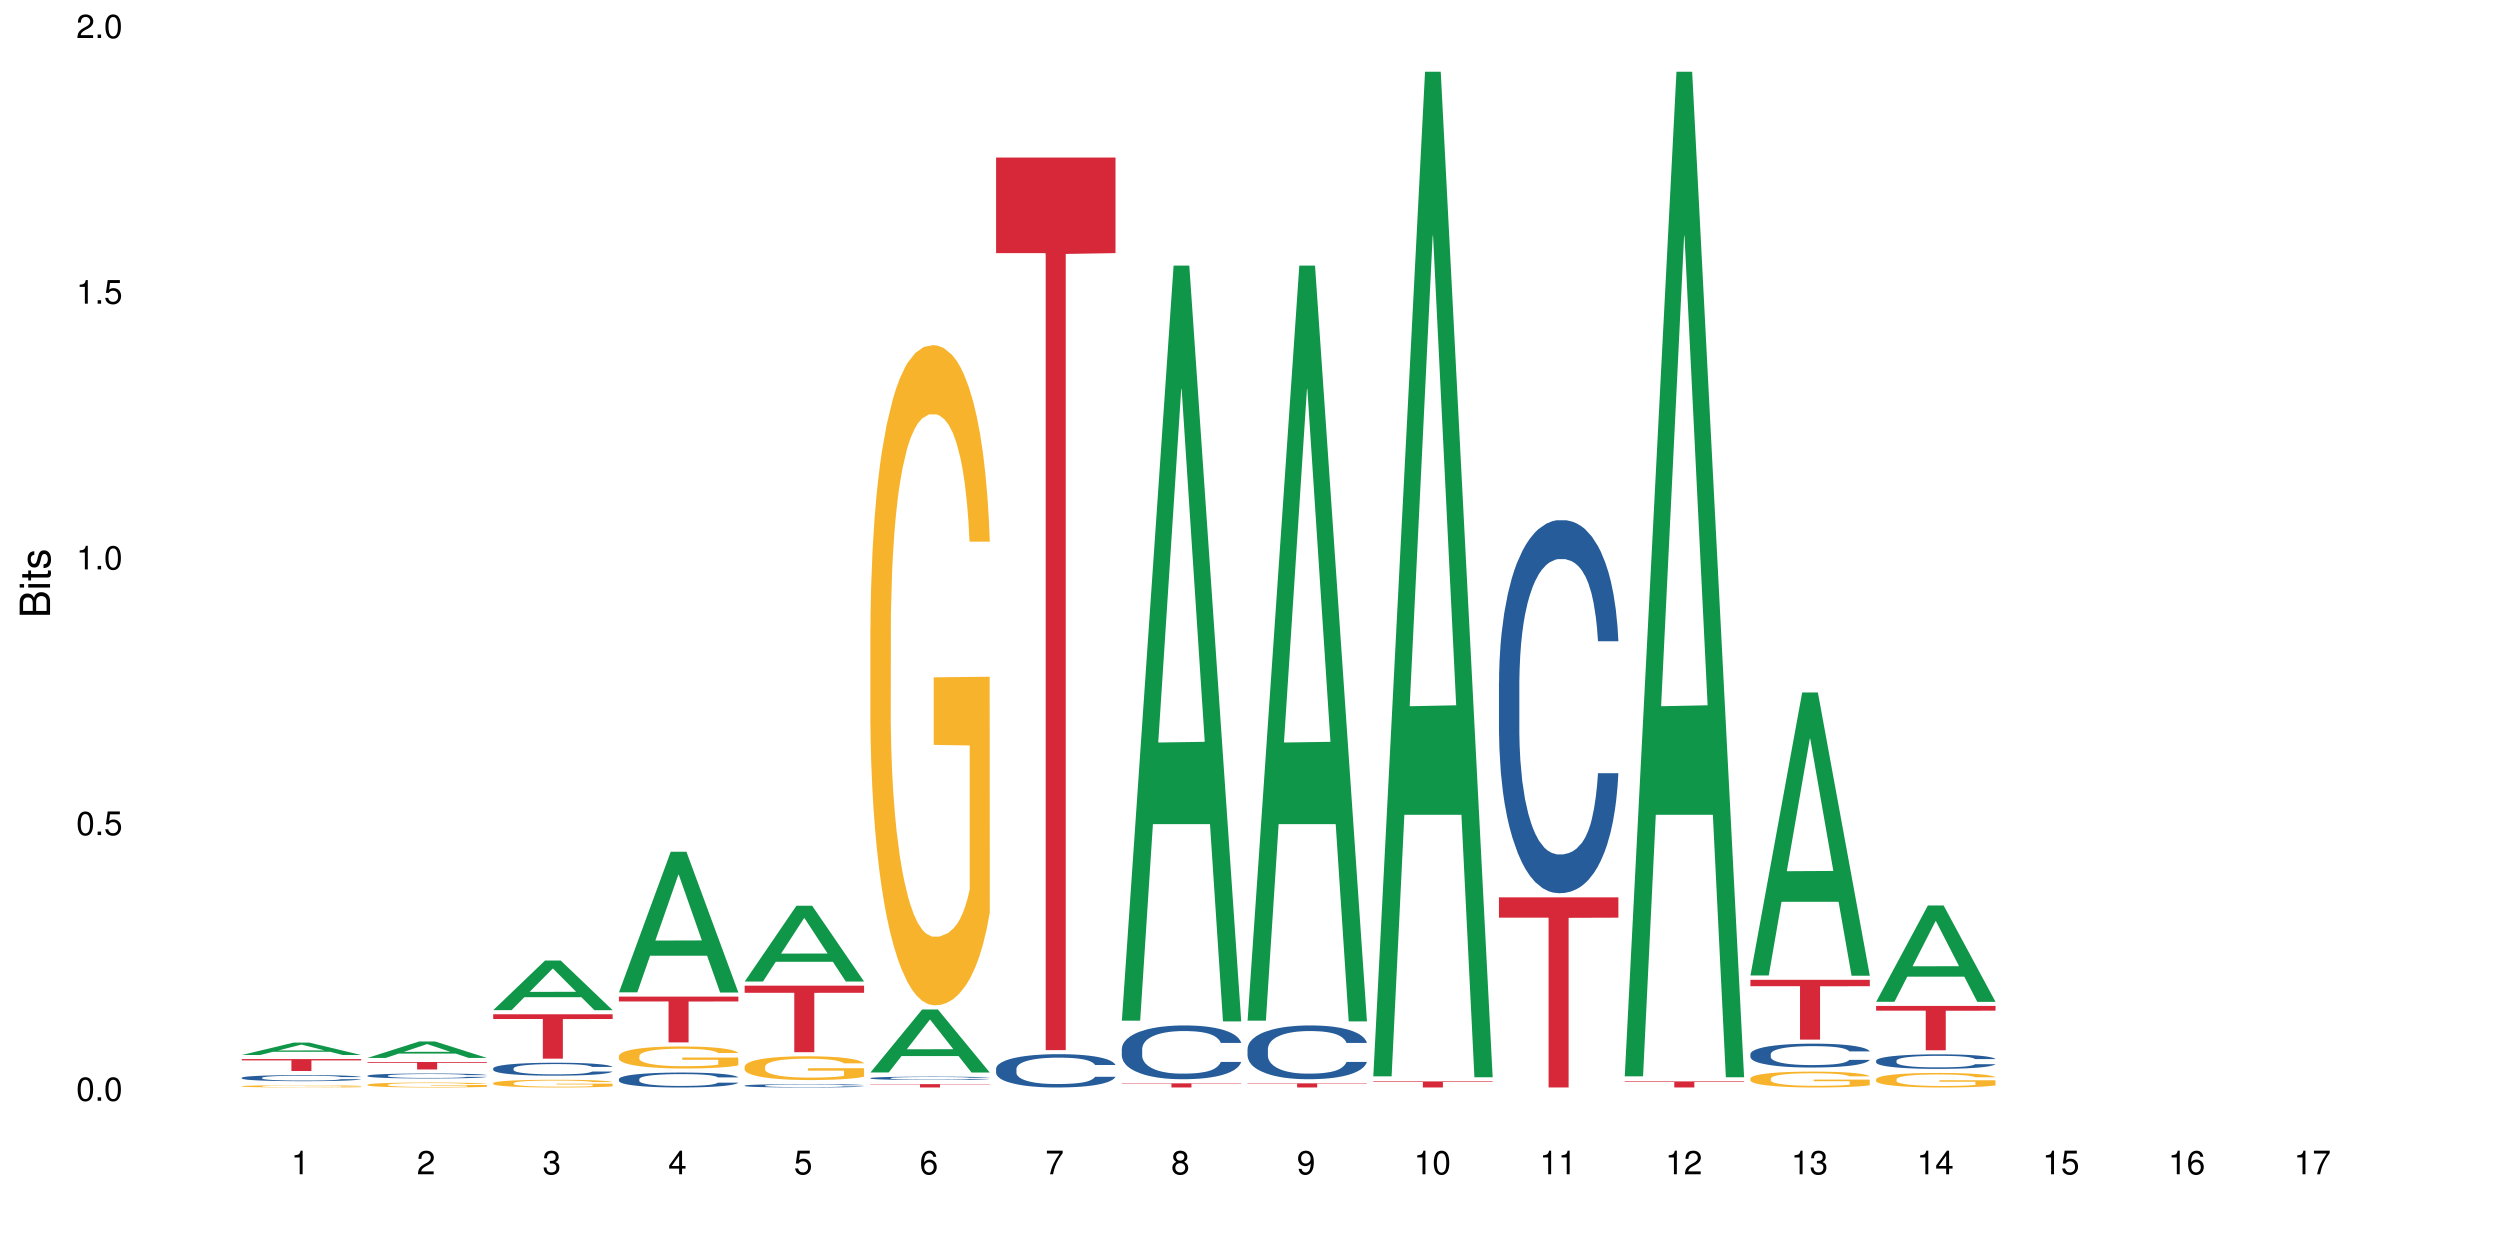 <?xml version="1.0" encoding="UTF-8"?>
<svg xmlns="http://www.w3.org/2000/svg" xmlns:xlink="http://www.w3.org/1999/xlink" width="720pt" height="360pt" viewBox="0 0 720 360" version="1.1">
<defs>
<g>
<symbol overflow="visible" id="glyph0-0">
<path style="stroke:none;" d=""/>
</symbol>
<symbol overflow="visible" id="glyph0-1">
<path style="stroke:none;" d="M 2.641 -6.797 C 2 -6.797 1.422 -6.531 1.078 -6.047 C 0.641 -5.453 0.406 -4.547 0.406 -3.297 C 0.406 -1 1.188 0.219 2.641 0.219 C 4.078 0.219 4.859 -1 4.859 -3.234 C 4.859 -4.562 4.656 -5.438 4.203 -6.047 C 3.844 -6.531 3.281 -6.797 2.641 -6.797 Z M 2.641 -6.047 C 3.547 -6.047 4 -5.125 4 -3.312 C 4 -1.375 3.562 -0.484 2.625 -0.484 C 1.734 -0.484 1.281 -1.422 1.281 -3.281 C 1.281 -5.141 1.734 -6.047 2.641 -6.047 Z M 2.641 -6.047 "/>
</symbol>
<symbol overflow="visible" id="glyph0-2">
<path style="stroke:none;" d="M 1.828 -1 L 0.828 -1 L 0.828 0 L 1.828 0 Z M 1.828 -1 "/>
</symbol>
<symbol overflow="visible" id="glyph0-3">
<path style="stroke:none;" d="M 4.562 -6.797 L 1.062 -6.797 L 0.547 -3.094 L 1.328 -3.094 C 1.719 -3.562 2.047 -3.734 2.578 -3.734 C 3.484 -3.734 4.062 -3.109 4.062 -2.094 C 4.062 -1.125 3.484 -0.531 2.578 -0.531 C 1.828 -0.531 1.375 -0.906 1.188 -1.672 L 0.328 -1.672 C 0.453 -1.109 0.547 -0.844 0.75 -0.594 C 1.125 -0.078 1.828 0.219 2.594 0.219 C 3.969 0.219 4.922 -0.781 4.922 -2.219 C 4.922 -3.562 4.031 -4.484 2.719 -4.484 C 2.25 -4.484 1.859 -4.359 1.469 -4.062 L 1.734 -5.969 L 4.562 -5.969 Z M 4.562 -6.797 "/>
</symbol>
<symbol overflow="visible" id="glyph0-4">
<path style="stroke:none;" d="M 2.484 -4.844 L 2.484 0 L 3.328 0 L 3.328 -6.797 L 2.766 -6.797 C 2.469 -5.75 2.281 -5.609 0.984 -5.453 L 0.984 -4.844 Z M 2.484 -4.844 "/>
</symbol>
<symbol overflow="visible" id="glyph0-5">
<path style="stroke:none;" d="M 4.859 -0.828 L 1.281 -0.828 C 1.359 -1.391 1.672 -1.75 2.5 -2.234 L 3.469 -2.75 C 4.406 -3.266 4.906 -3.969 4.906 -4.812 C 4.906 -5.375 4.672 -5.906 4.266 -6.266 C 3.859 -6.625 3.375 -6.797 2.719 -6.797 C 1.859 -6.797 1.219 -6.5 0.844 -5.922 C 0.609 -5.562 0.5 -5.125 0.484 -4.438 L 1.328 -4.438 C 1.359 -4.906 1.406 -5.188 1.531 -5.406 C 1.75 -5.812 2.188 -6.062 2.703 -6.062 C 3.469 -6.062 4.031 -5.516 4.031 -4.781 C 4.031 -4.25 3.719 -3.797 3.125 -3.438 L 2.234 -2.938 C 0.812 -2.141 0.406 -1.5 0.328 0 L 4.859 0 Z M 4.859 -0.828 "/>
</symbol>
<symbol overflow="visible" id="glyph0-6">
<path style="stroke:none;" d="M 2.125 -3.125 L 2.578 -3.125 C 3.516 -3.125 3.984 -2.703 3.984 -1.891 C 3.984 -1.031 3.469 -0.531 2.578 -0.531 C 1.656 -0.531 1.203 -0.984 1.156 -1.969 L 0.312 -1.969 C 0.344 -1.422 0.438 -1.078 0.609 -0.766 C 0.953 -0.109 1.625 0.219 2.547 0.219 C 3.953 0.219 4.859 -0.609 4.859 -1.906 C 4.859 -2.766 4.516 -3.25 3.703 -3.516 C 4.344 -3.766 4.656 -4.25 4.656 -4.938 C 4.656 -6.109 3.875 -6.797 2.578 -6.797 C 1.203 -6.797 0.484 -6.047 0.453 -4.609 L 1.297 -4.609 C 1.312 -5.016 1.344 -5.25 1.453 -5.453 C 1.641 -5.828 2.062 -6.062 2.594 -6.062 C 3.344 -6.062 3.797 -5.625 3.797 -4.906 C 3.797 -4.422 3.609 -4.141 3.25 -3.984 C 3.016 -3.891 2.719 -3.844 2.125 -3.844 Z M 2.125 -3.125 "/>
</symbol>
<symbol overflow="visible" id="glyph0-7">
<path style="stroke:none;" d="M 3.141 -1.625 L 3.141 0 L 3.984 0 L 3.984 -1.625 L 4.984 -1.625 L 4.984 -2.391 L 3.984 -2.391 L 3.984 -6.797 L 3.359 -6.797 L 0.266 -2.516 L 0.266 -1.625 Z M 3.141 -2.391 L 1 -2.391 L 3.141 -5.359 Z M 3.141 -2.391 "/>
</symbol>
<symbol overflow="visible" id="glyph0-8">
<path style="stroke:none;" d="M 4.781 -5.031 C 4.609 -6.141 3.891 -6.797 2.844 -6.797 C 2.094 -6.797 1.422 -6.438 1.031 -5.828 C 0.609 -5.172 0.406 -4.344 0.406 -3.094 C 0.406 -1.953 0.578 -1.234 0.984 -0.625 C 1.359 -0.078 1.953 0.219 2.703 0.219 C 3.984 0.219 4.922 -0.734 4.922 -2.078 C 4.922 -3.344 4.062 -4.234 2.844 -4.234 C 2.172 -4.234 1.641 -3.969 1.281 -3.469 C 1.281 -5.125 1.828 -6.047 2.797 -6.047 C 3.391 -6.047 3.797 -5.672 3.938 -5.031 Z M 2.734 -3.484 C 3.547 -3.484 4.062 -2.922 4.062 -2 C 4.062 -1.156 3.484 -0.531 2.703 -0.531 C 1.922 -0.531 1.328 -1.188 1.328 -2.047 C 1.328 -2.891 1.906 -3.484 2.734 -3.484 Z M 2.734 -3.484 "/>
</symbol>
<symbol overflow="visible" id="glyph0-9">
<path style="stroke:none;" d="M 4.984 -6.797 L 0.438 -6.797 L 0.438 -5.969 L 4.109 -5.969 C 2.5 -3.656 1.828 -2.234 1.328 0 L 2.219 0 C 2.594 -2.172 3.453 -4.047 4.984 -6.094 Z M 4.984 -6.797 "/>
</symbol>
<symbol overflow="visible" id="glyph0-10">
<path style="stroke:none;" d="M 3.75 -3.578 C 4.453 -4 4.688 -4.344 4.688 -4.984 C 4.688 -6.047 3.844 -6.797 2.641 -6.797 C 1.438 -6.797 0.594 -6.047 0.594 -4.984 C 0.594 -4.359 0.828 -4.016 1.516 -3.578 C 0.734 -3.203 0.359 -2.641 0.359 -1.891 C 0.359 -0.641 1.297 0.219 2.641 0.219 C 3.984 0.219 4.922 -0.641 4.922 -1.875 C 4.922 -2.641 4.531 -3.203 3.75 -3.578 Z M 2.641 -6.047 C 3.359 -6.047 3.812 -5.625 3.812 -4.969 C 3.812 -4.344 3.344 -3.922 2.641 -3.922 C 1.922 -3.922 1.453 -4.344 1.453 -4.984 C 1.453 -5.625 1.922 -6.047 2.641 -6.047 Z M 2.641 -3.203 C 3.484 -3.203 4.062 -2.672 4.062 -1.875 C 4.062 -1.062 3.484 -0.531 2.625 -0.531 C 1.797 -0.531 1.219 -1.078 1.219 -1.875 C 1.219 -2.672 1.797 -3.203 2.641 -3.203 Z M 2.641 -3.203 "/>
</symbol>
<symbol overflow="visible" id="glyph0-11">
<path style="stroke:none;" d="M 0.516 -1.547 C 0.672 -0.438 1.406 0.219 2.438 0.219 C 3.188 0.219 3.859 -0.141 4.266 -0.75 C 4.688 -1.406 4.891 -2.25 4.891 -3.484 C 4.891 -4.625 4.703 -5.359 4.312 -5.953 C 3.938 -6.5 3.344 -6.797 2.594 -6.797 C 1.297 -6.797 0.359 -5.844 0.359 -4.516 C 0.359 -3.25 1.234 -2.344 2.453 -2.344 C 3.094 -2.344 3.562 -2.578 4.016 -3.109 C 4 -1.453 3.469 -0.531 2.5 -0.531 C 1.906 -0.531 1.484 -0.906 1.359 -1.547 Z M 2.578 -6.062 C 3.375 -6.062 3.969 -5.406 3.969 -4.531 C 3.969 -3.688 3.375 -3.094 2.547 -3.094 C 1.734 -3.094 1.234 -3.672 1.234 -4.578 C 1.234 -5.438 1.797 -6.062 2.578 -6.062 Z M 2.578 -6.062 "/>
</symbol>
<symbol overflow="visible" id="glyph1-0">
<path style="stroke:none;" d=""/>
</symbol>
<symbol overflow="visible" id="glyph1-1">
<path style="stroke:none;" d="M 0 -0.953 L 0 -4.891 C 0 -5.719 -0.234 -6.344 -0.734 -6.797 C -1.188 -7.234 -1.812 -7.469 -2.5 -7.469 C -3.547 -7.469 -4.188 -7 -4.625 -5.875 C -4.984 -6.672 -5.641 -7.094 -6.531 -7.094 C -7.156 -7.094 -7.734 -6.859 -8.141 -6.391 C -8.562 -5.938 -8.75 -5.344 -8.75 -4.5 L -8.75 -0.953 Z M -4.984 -2.062 L -7.766 -2.062 L -7.766 -4.219 C -7.766 -4.844 -7.688 -5.203 -7.453 -5.5 C -7.219 -5.812 -6.859 -5.969 -6.375 -5.969 C -5.906 -5.969 -5.531 -5.812 -5.297 -5.5 C -5.062 -5.203 -4.984 -4.844 -4.984 -4.219 Z M -0.984 -2.062 L -4 -2.062 L -4 -4.781 C -4 -5.328 -3.859 -5.688 -3.578 -5.953 C -3.297 -6.219 -2.922 -6.359 -2.484 -6.359 C -2.062 -6.359 -1.688 -6.219 -1.406 -5.953 C -1.109 -5.688 -0.984 -5.328 -0.984 -4.781 Z M -0.984 -2.062 "/>
</symbol>
<symbol overflow="visible" id="glyph1-2">
<path style="stroke:none;" d="M -6.281 -1.797 L -6.281 -0.797 L 0 -0.797 L 0 -1.797 Z M -8.75 -1.797 L -8.75 -0.797 L -7.484 -0.797 L -7.484 -1.797 Z M -8.75 -1.797 "/>
</symbol>
<symbol overflow="visible" id="glyph1-3">
<path style="stroke:none;" d="M -6.281 -3.047 L -6.281 -2.016 L -8.016 -2.016 L -8.016 -1.016 L -6.281 -1.016 L -6.281 -0.172 L -5.469 -0.172 L -5.469 -1.016 L -0.719 -1.016 C -0.078 -1.016 0.281 -1.453 0.281 -2.234 C 0.281 -2.469 0.25 -2.719 0.188 -3.047 L -0.641 -3.047 C -0.609 -2.922 -0.594 -2.766 -0.594 -2.562 C -0.594 -2.141 -0.719 -2.016 -1.156 -2.016 L -5.469 -2.016 L -5.469 -3.047 Z M -6.281 -3.047 "/>
</symbol>
<symbol overflow="visible" id="glyph1-4">
<path style="stroke:none;" d="M -4.531 -5.25 C -5.766 -5.25 -6.469 -4.422 -6.469 -2.969 C -6.469 -1.516 -5.719 -0.562 -4.547 -0.562 C -3.562 -0.562 -3.094 -1.062 -2.734 -2.562 L -2.516 -3.484 C -2.344 -4.188 -2.094 -4.469 -1.625 -4.469 C -1.047 -4.469 -0.641 -3.875 -0.641 -3 C -0.641 -2.453 -0.797 -2 -1.062 -1.75 C -1.25 -1.594 -1.422 -1.531 -1.875 -1.469 L -1.875 -0.406 C -0.422 -0.453 0.281 -1.266 0.281 -2.922 C 0.281 -4.5 -0.5 -5.516 -1.719 -5.516 C -2.656 -5.516 -3.172 -4.984 -3.469 -3.734 L -3.703 -2.766 C -3.891 -1.953 -4.156 -1.609 -4.594 -1.609 C -5.172 -1.609 -5.547 -2.125 -5.547 -2.938 C -5.547 -3.75 -5.203 -4.172 -4.531 -4.203 Z M -4.531 -5.25 "/>
</symbol>
</g>
</defs>
<g id="surface47283">
<rect x="0" y="0" width="720" height="360" style="fill:rgb(100%,100%,100%);fill-opacity:1;stroke:none;"/>
<path style=" stroke:none;fill-rule:nonzero;fill:rgb(6.275%,58.824%,28.235%);fill-opacity:1;" d="M 69.629 303.84 L 69.668 303.836 L 84.551 300.273 L 89.07 300.273 L 104.027 303.844 L 98.77 303.844 L 95.023 302.914 L 78.598 302.914 L 74.922 303.84 L 69.629 303.84 L 80.176 302.527 L 93.516 302.523 L 86.863 300.855 L 86.789 300.855 L 86.719 300.863 L 80.141 302.523 L 80.176 302.527 Z M 69.629 303.84 "/>
<path style=" stroke:none;fill-rule:nonzero;fill:rgb(14.51%,36.078%,60%);fill-opacity:1;" d="M 69.629 310.391 L 69.672 310.387 L 69.672 310.348 L 69.797 310.289 L 70.09 310.211 L 70.383 310.156 L 71.141 310.062 L 72.188 309.973 L 73.277 309.902 L 74.074 309.859 L 74.789 309.828 L 76.426 309.77 L 77.473 309.738 L 78.605 309.711 L 79.992 309.684 L 80.996 309.668 L 83.262 309.641 L 84.941 309.629 L 86.242 309.625 L 89.051 309.625 L 90.73 309.633 L 91.945 309.641 L 93.289 309.652 L 94.422 309.668 L 96.391 309.703 L 98.152 309.746 L 98.949 309.773 L 100.207 309.824 L 101.172 309.871 L 101.844 309.914 L 102.602 309.973 L 103.27 310.043 L 103.773 310.125 L 104.027 310.195 L 98.152 310.195 L 97.859 310.129 L 97.523 310.082 L 96.895 310.016 L 96.266 309.969 L 95.387 309.922 L 94.586 309.891 L 93.496 309.859 L 92.531 309.844 L 91.527 309.828 L 90.562 309.816 L 88.715 309.809 L 86.574 309.809 L 85.777 309.812 L 84.145 309.824 L 83.262 309.836 L 82.004 309.859 L 81.121 309.879 L 80.074 309.91 L 79.359 309.938 L 78.48 309.98 L 77.852 310.016 L 77.137 310.07 L 76.719 310.109 L 76.34 310.156 L 76.004 310.207 L 75.754 310.266 L 75.586 310.324 L 75.5 310.383 L 75.5 310.629 L 75.586 310.688 L 75.797 310.754 L 76.34 310.852 L 77.137 310.938 L 78.062 311.004 L 78.941 311.055 L 79.445 311.078 L 80.117 311.102 L 81.164 311.133 L 82.676 311.168 L 83.555 311.18 L 84.898 311.191 L 86.281 311.199 L 88.129 311.199 L 89.766 311.191 L 90.855 311.184 L 91.988 311.172 L 93.539 311.145 L 94.504 311.117 L 95.344 311.086 L 95.973 311.059 L 96.391 311.031 L 97.02 310.98 L 97.523 310.926 L 97.902 310.871 L 98.152 310.816 L 104.027 310.816 L 103.773 310.879 L 103.398 310.941 L 103.02 310.988 L 102.434 311.047 L 101.762 311.094 L 100.797 311.152 L 100 311.188 L 98.949 311.23 L 97.984 311.258 L 96.938 311.285 L 95.387 311.32 L 94.379 311.336 L 93.289 311.348 L 91.988 311.363 L 90.352 311.375 L 88.59 311.379 L 86.953 311.383 L 85.191 311.379 L 83.891 311.371 L 82.172 311.355 L 80.031 311.328 L 78.48 311.297 L 77.266 311.266 L 76.215 311.234 L 75.039 311.191 L 73.531 311.121 L 72.609 311.066 L 71.977 311.023 L 71.266 310.961 L 70.762 310.902 L 70.176 310.812 L 69.754 310.699 L 69.629 310.609 Z M 69.629 310.391 "/>
<path style=" stroke:none;fill-rule:nonzero;fill:rgb(96.863%,70.196%,16.863%);fill-opacity:1;" d="M 69.629 312.832 L 69.672 312.828 L 69.672 312.816 L 69.84 312.793 L 70.258 312.754 L 70.805 312.727 L 71.391 312.703 L 71.77 312.691 L 72.398 312.672 L 72.941 312.66 L 74.328 312.633 L 76.09 312.609 L 77.055 312.598 L 78.145 312.59 L 79.695 312.578 L 80.41 312.574 L 82.59 312.562 L 85.066 312.559 L 87.793 312.555 L 89.051 312.559 L 90.77 312.559 L 93.121 312.566 L 94.461 312.57 L 95.512 312.578 L 96.602 312.586 L 97.945 312.598 L 99.203 312.609 L 100.207 312.625 L 101.215 312.641 L 102.055 312.66 L 102.766 312.68 L 103.398 312.707 L 103.773 312.727 L 104.027 312.746 L 98.195 312.746 L 97.859 312.727 L 97.48 312.711 L 96.852 312.691 L 96.223 312.676 L 95.594 312.664 L 94.422 312.652 L 93.414 312.641 L 92.156 312.633 L 90.938 312.629 L 89.555 312.625 L 86.492 312.625 L 84.48 312.629 L 83.305 312.633 L 82.465 312.637 L 81.289 312.645 L 80.578 312.652 L 80.156 312.656 L 78.898 312.676 L 78.062 312.691 L 77.598 312.703 L 77.012 312.719 L 76.594 312.734 L 76.133 312.758 L 75.879 312.777 L 75.543 312.816 L 75.5 312.922 L 75.629 312.945 L 75.879 312.969 L 76.215 312.988 L 76.719 313.012 L 77.223 313.027 L 78.102 313.051 L 78.859 313.066 L 79.445 313.074 L 80.578 313.094 L 81.039 313.098 L 82.129 313.109 L 83.262 313.117 L 84.645 313.121 L 85.695 313.125 L 87.371 313.129 L 89.512 313.129 L 92.027 313.125 L 93.625 313.121 L 94.715 313.117 L 95.426 313.113 L 96.309 313.105 L 96.938 313.102 L 97.523 313.094 L 98.238 313.082 L 98.238 312.945 L 87.875 312.945 L 87.875 312.879 L 103.984 312.879 L 104.027 313.105 L 103.145 313.121 L 102.055 313.137 L 101.004 313.148 L 99.914 313.16 L 98.363 313.168 L 97.105 313.176 L 95.176 313.184 L 93.414 313.191 L 91.566 313.195 L 86.281 313.195 L 84.438 313.191 L 82.969 313.188 L 81.625 313.18 L 80.285 313.172 L 78.605 313.16 L 77.516 313.152 L 76.383 313.137 L 75.25 313.125 L 74.242 313.109 L 73.574 313.098 L 72.902 313.082 L 72.188 313.062 L 71.516 313.043 L 71.012 313.027 L 70.551 313.008 L 70.215 312.988 L 69.883 312.961 L 69.715 312.938 L 69.629 312.922 Z M 69.629 312.832 "/>
<path style=" stroke:none;fill-rule:nonzero;fill:rgb(83.922%,15.686%,22.353%);fill-opacity:1;" d="M 69.629 305.02 L 104.027 305.02 L 104.027 305.387 L 89.691 305.391 L 89.691 308.449 L 83.922 308.449 L 83.922 305.395 L 83.84 305.387 L 69.629 305.387 Z M 69.629 305.02 "/>
<path style=" stroke:none;fill-rule:nonzero;fill:rgb(6.275%,58.824%,28.235%);fill-opacity:1;" d="M 105.836 304.676 L 105.871 304.668 L 120.758 299.934 L 125.277 299.934 L 140.234 304.68 L 134.977 304.68 L 131.23 303.441 L 114.805 303.441 L 111.129 304.676 L 105.836 304.676 L 116.383 302.93 L 129.723 302.922 L 123.07 300.711 L 122.996 300.703 L 122.926 300.719 L 116.348 302.922 L 116.383 302.93 Z M 105.836 304.676 "/>
<path style=" stroke:none;fill-rule:nonzero;fill:rgb(14.51%,36.078%,60%);fill-opacity:1;" d="M 105.836 309.793 L 105.879 309.793 L 105.879 309.762 L 106.004 309.711 L 106.297 309.648 L 106.59 309.605 L 107.348 309.527 L 108.395 309.453 L 109.484 309.398 L 110.281 309.363 L 110.996 309.336 L 112.633 309.289 L 113.68 309.266 L 114.812 309.242 L 116.195 309.219 L 117.203 309.207 L 119.469 309.188 L 121.148 309.176 L 122.449 309.172 L 125.258 309.172 L 126.938 309.18 L 128.152 309.184 L 129.496 309.195 L 130.629 309.207 L 132.598 309.234 L 134.359 309.273 L 135.156 309.293 L 136.414 309.332 L 137.379 309.371 L 138.051 309.406 L 138.809 309.453 L 139.477 309.512 L 139.98 309.578 L 140.234 309.637 L 134.359 309.637 L 134.066 309.582 L 133.73 309.543 L 133.102 309.488 L 132.473 309.453 L 131.59 309.414 L 130.793 309.391 L 129.703 309.363 L 128.738 309.348 L 127.734 309.336 L 126.77 309.328 L 124.922 309.32 L 122.781 309.32 L 121.984 309.324 L 120.352 309.336 L 119.469 309.344 L 118.211 309.363 L 117.328 309.379 L 116.281 309.406 L 115.566 309.426 L 114.688 309.461 L 114.059 309.492 L 113.344 309.535 L 112.926 309.566 L 112.547 309.602 L 112.211 309.645 L 111.961 309.691 L 111.793 309.738 L 111.707 309.785 L 111.707 309.988 L 111.793 310.035 L 112.004 310.09 L 112.547 310.168 L 113.344 310.238 L 114.27 310.293 L 115.148 310.332 L 115.652 310.352 L 116.324 310.371 L 117.371 310.398 L 118.883 310.422 L 119.762 310.434 L 121.105 310.445 L 122.488 310.449 L 124.336 310.449 L 125.973 310.445 L 127.062 310.438 L 128.195 310.426 L 129.746 310.406 L 130.711 310.383 L 131.551 310.359 L 132.18 310.336 L 132.598 310.312 L 133.227 310.273 L 133.73 310.23 L 134.109 310.184 L 134.359 310.141 L 140.234 310.141 L 139.98 310.191 L 139.605 310.242 L 139.227 310.281 L 138.641 310.324 L 137.969 310.367 L 137.004 310.41 L 136.207 310.441 L 135.156 310.473 L 134.191 310.5 L 133.145 310.52 L 131.59 310.547 L 130.586 310.559 L 129.496 310.57 L 128.195 310.582 L 126.559 310.59 L 124.797 310.598 L 123.16 310.598 L 121.398 310.594 L 120.098 310.59 L 118.379 310.578 L 116.238 310.555 L 114.688 310.531 L 113.469 310.504 L 112.422 310.48 L 111.246 310.445 L 109.738 310.387 L 108.816 310.344 L 108.184 310.305 L 107.473 310.254 L 106.969 310.211 L 106.383 310.137 L 105.961 310.043 L 105.836 309.973 Z M 105.836 309.793 "/>
<path style=" stroke:none;fill-rule:nonzero;fill:rgb(96.863%,70.196%,16.863%);fill-opacity:1;" d="M 105.836 312.383 L 105.879 312.379 L 105.879 312.355 L 106.047 312.297 L 106.465 312.215 L 107.012 312.148 L 107.598 312.098 L 107.977 312.07 L 108.605 312.031 L 109.148 312.004 L 110.535 311.945 L 112.297 311.891 L 113.262 311.867 L 114.352 311.844 L 115.902 311.82 L 116.617 311.809 L 118.797 311.789 L 121.273 311.777 L 124 311.773 L 125.258 311.773 L 126.977 311.777 L 129.328 311.793 L 130.668 311.805 L 131.719 311.82 L 132.809 311.836 L 134.152 311.863 L 135.41 311.895 L 136.414 311.926 L 137.422 311.965 L 138.262 312.004 L 138.973 312.051 L 139.605 312.105 L 139.98 312.152 L 140.234 312.195 L 134.402 312.195 L 134.066 312.152 L 133.688 312.117 L 133.059 312.074 L 132.43 312.043 L 131.801 312.016 L 130.629 311.984 L 129.621 311.961 L 128.363 311.945 L 127.145 311.934 L 125.762 311.926 L 124.922 311.922 L 122.699 311.922 L 120.688 311.93 L 119.512 311.941 L 118.672 311.953 L 117.496 311.973 L 116.785 311.988 L 116.363 311.996 L 115.105 312.039 L 114.27 312.074 L 113.805 312.098 L 113.219 312.137 L 112.801 312.172 L 112.34 312.223 L 112.086 312.262 L 111.75 312.352 L 111.707 312.586 L 111.836 312.637 L 112.086 312.688 L 112.422 312.734 L 112.926 312.785 L 113.43 312.824 L 114.309 312.875 L 115.066 312.906 L 115.652 312.93 L 116.785 312.965 L 117.246 312.977 L 118.336 313 L 119.469 313.02 L 120.852 313.035 L 121.902 313.043 L 123.578 313.047 L 125.719 313.047 L 128.234 313.039 L 129.828 313.031 L 130.922 313.02 L 131.633 313.012 L 132.516 312.996 L 133.145 312.984 L 133.73 312.969 L 134.445 312.945 L 134.445 312.637 L 124.082 312.633 L 124.082 312.488 L 140.191 312.488 L 140.234 312.996 L 139.352 313.031 L 138.262 313.066 L 137.211 313.09 L 136.121 313.113 L 134.57 313.137 L 133.312 313.152 L 131.383 313.172 L 129.621 313.184 L 127.773 313.191 L 126.137 313.195 L 124.211 313.195 L 122.488 313.191 L 120.645 313.184 L 119.176 313.176 L 117.832 313.16 L 116.492 313.145 L 114.812 313.117 L 113.723 313.098 L 112.59 313.07 L 111.457 313.035 L 110.449 313 L 109.781 312.973 L 109.109 312.941 L 108.395 312.902 L 107.723 312.859 L 107.219 312.82 L 106.758 312.773 L 106.422 312.73 L 106.09 312.672 L 105.922 312.625 L 105.836 312.586 Z M 105.836 312.383 "/>
<path style=" stroke:none;fill-rule:nonzero;fill:rgb(83.922%,15.686%,22.353%);fill-opacity:1;" d="M 105.836 305.852 L 140.234 305.852 L 140.234 306.082 L 125.898 306.086 L 125.898 308 L 120.129 308 L 120.129 306.086 L 120.047 306.082 L 105.836 306.082 Z M 105.836 305.852 "/>
<path style=" stroke:none;fill-rule:nonzero;fill:rgb(6.275%,58.824%,28.235%);fill-opacity:1;" d="M 142.043 290.918 L 142.078 290.902 L 156.965 276.633 L 161.484 276.633 L 176.441 290.93 L 171.184 290.93 L 167.438 287.199 L 151.012 287.199 L 147.336 290.918 L 142.043 290.918 L 152.59 285.656 L 165.93 285.641 L 159.277 278.969 L 159.203 278.957 L 159.133 278.996 L 152.555 285.641 L 152.59 285.656 Z M 142.043 290.918 "/>
<path style=" stroke:none;fill-rule:nonzero;fill:rgb(14.51%,36.078%,60%);fill-opacity:1;" d="M 142.043 307.691 L 142.086 307.688 L 142.086 307.605 L 142.211 307.477 L 142.504 307.312 L 142.797 307.199 L 143.555 307 L 144.602 306.805 L 145.691 306.656 L 146.488 306.566 L 147.203 306.5 L 148.84 306.371 L 149.887 306.309 L 151.02 306.25 L 152.402 306.191 L 153.41 306.156 L 155.676 306.102 L 157.355 306.078 L 158.652 306.07 L 161.465 306.07 L 163.145 306.082 L 164.359 306.098 L 165.703 306.125 L 166.832 306.156 L 168.805 306.23 L 170.566 306.328 L 171.363 306.383 L 172.621 306.488 L 173.586 306.59 L 174.258 306.68 L 175.012 306.805 L 175.684 306.957 L 176.188 307.133 L 176.441 307.277 L 170.566 307.277 L 170.273 307.145 L 169.938 307.035 L 169.309 306.898 L 168.68 306.797 L 167.797 306.699 L 167 306.633 L 165.91 306.57 L 164.945 306.527 L 163.941 306.5 L 162.977 306.477 L 161.129 306.457 L 158.988 306.457 L 158.191 306.465 L 156.559 306.492 L 155.676 306.516 L 154.418 306.562 L 153.535 306.605 L 152.488 306.676 L 151.773 306.734 L 150.895 306.82 L 150.266 306.902 L 149.551 307.012 L 149.133 307.098 L 148.754 307.195 L 148.418 307.305 L 148.168 307.426 L 148 307.551 L 147.914 307.676 L 147.914 308.203 L 148 308.328 L 148.211 308.469 L 148.754 308.676 L 149.551 308.859 L 150.473 309 L 151.355 309.105 L 151.859 309.152 L 152.531 309.207 L 153.578 309.273 L 155.09 309.344 L 155.969 309.371 L 157.312 309.398 L 158.695 309.41 L 160.543 309.41 L 162.18 309.398 L 163.27 309.379 L 164.402 309.352 L 165.953 309.293 L 166.918 309.238 L 167.758 309.176 L 168.387 309.109 L 168.805 309.055 L 169.434 308.949 L 169.938 308.836 L 170.316 308.715 L 170.566 308.598 L 176.441 308.598 L 176.188 308.734 L 175.812 308.867 L 175.434 308.969 L 174.848 309.086 L 174.176 309.191 L 173.211 309.312 L 172.414 309.391 L 171.363 309.477 L 170.398 309.539 L 169.352 309.598 L 167.797 309.668 L 166.793 309.699 L 165.703 309.73 L 164.402 309.758 L 162.766 309.781 L 161.004 309.797 L 159.367 309.801 L 157.605 309.793 L 156.305 309.777 L 154.586 309.75 L 152.445 309.688 L 150.895 309.621 L 149.676 309.559 L 148.629 309.488 L 147.453 309.398 L 145.945 309.246 L 145.02 309.133 L 144.391 309.035 L 143.68 308.902 L 143.176 308.785 L 142.59 308.594 L 142.168 308.352 L 142.043 308.164 Z M 142.043 307.691 "/>
<path style=" stroke:none;fill-rule:nonzero;fill:rgb(96.863%,70.196%,16.863%);fill-opacity:1;" d="M 142.043 311.926 L 142.086 311.922 L 142.086 311.883 L 142.254 311.793 L 142.672 311.668 L 143.219 311.562 L 143.805 311.48 L 144.184 311.438 L 144.812 311.379 L 145.355 311.332 L 146.742 311.242 L 148.504 311.156 L 149.469 311.121 L 150.559 311.086 L 152.109 311.047 L 152.824 311.031 L 155.004 311 L 157.48 310.98 L 160.207 310.973 L 161.465 310.977 L 163.184 310.984 L 165.535 311.008 L 166.875 311.027 L 167.926 311.047 L 169.016 311.074 L 170.359 311.113 L 171.617 311.164 L 172.621 311.211 L 173.629 311.273 L 174.469 311.336 L 175.18 311.41 L 175.812 311.492 L 176.188 311.566 L 176.441 311.637 L 170.609 311.637 L 170.273 311.566 L 169.895 311.512 L 169.266 311.441 L 168.637 311.395 L 168.008 311.355 L 166.832 311.305 L 165.828 311.27 L 164.57 311.242 L 163.352 311.223 L 161.969 311.211 L 161.129 311.207 L 158.906 311.207 L 156.891 311.223 L 155.719 311.238 L 154.879 311.254 L 153.703 311.285 L 152.992 311.309 L 152.57 311.324 L 151.312 311.387 L 150.473 311.445 L 150.012 311.484 L 149.426 311.543 L 149.008 311.598 L 148.547 311.68 L 148.293 311.742 L 147.957 311.879 L 147.914 312.246 L 148.043 312.32 L 148.293 312.406 L 148.629 312.477 L 149.133 312.555 L 149.637 312.613 L 150.516 312.691 L 151.273 312.746 L 151.859 312.781 L 152.992 312.836 L 153.453 312.852 L 154.543 312.891 L 155.676 312.918 L 157.059 312.941 L 158.109 312.953 L 159.785 312.965 L 161.926 312.965 L 164.441 312.953 L 166.035 312.938 L 167.129 312.918 L 167.84 312.906 L 168.723 312.883 L 169.352 312.863 L 169.938 312.84 L 170.652 312.805 L 170.652 312.32 L 160.289 312.32 L 160.289 312.094 L 176.398 312.09 L 176.441 312.883 L 175.559 312.938 L 174.469 312.992 L 173.418 313.031 L 172.328 313.066 L 170.777 313.105 L 169.52 313.129 L 167.59 313.156 L 165.828 313.176 L 163.98 313.188 L 162.344 313.195 L 160.418 313.195 L 158.695 313.191 L 156.852 313.18 L 155.383 313.164 L 154.039 313.145 L 152.699 313.117 L 151.02 313.074 L 149.93 313.039 L 148.797 312.996 L 147.664 312.945 L 146.656 312.891 L 145.984 312.848 L 145.316 312.801 L 144.602 312.738 L 143.93 312.672 L 143.426 312.609 L 142.965 312.535 L 142.629 312.469 L 142.293 312.379 L 142.129 312.305 L 142.043 312.242 Z M 142.043 311.926 "/>
<path style=" stroke:none;fill-rule:nonzero;fill:rgb(83.922%,15.686%,22.353%);fill-opacity:1;" d="M 142.043 292.105 L 176.441 292.105 L 176.441 293.477 L 162.105 293.488 L 162.105 304.895 L 156.336 304.895 L 156.336 293.5 L 156.254 293.477 L 142.043 293.477 Z M 142.043 292.105 "/>
<path style=" stroke:none;fill-rule:nonzero;fill:rgb(6.275%,58.824%,28.235%);fill-opacity:1;" d="M 178.25 285.801 L 178.285 285.762 L 193.172 245.297 L 197.691 245.297 L 212.648 285.84 L 207.391 285.84 L 203.645 275.258 L 187.219 275.258 L 183.543 285.801 L 178.25 285.801 L 188.797 270.879 L 202.137 270.84 L 195.484 251.918 L 195.41 251.883 L 195.34 251.996 L 188.762 270.84 L 188.797 270.879 Z M 178.25 285.801 "/>
<path style=" stroke:none;fill-rule:nonzero;fill:rgb(14.51%,36.078%,60%);fill-opacity:1;" d="M 178.25 310.77 L 178.293 310.766 L 178.293 310.672 L 178.418 310.52 L 178.711 310.332 L 179.004 310.203 L 179.762 309.973 L 180.809 309.746 L 181.898 309.574 L 182.695 309.473 L 183.41 309.395 L 185.047 309.25 L 186.094 309.176 L 187.227 309.109 L 188.609 309.039 L 189.617 309 L 191.883 308.938 L 193.562 308.91 L 194.859 308.898 L 197.672 308.898 L 199.348 308.914 L 200.566 308.934 L 201.91 308.965 L 203.039 309 L 205.012 309.086 L 206.773 309.199 L 207.57 309.262 L 208.828 309.383 L 209.793 309.5 L 210.465 309.602 L 211.219 309.746 L 211.891 309.926 L 212.395 310.125 L 212.648 310.293 L 206.773 310.293 L 206.48 310.137 L 206.145 310.016 L 205.516 309.855 L 204.887 309.738 L 204.004 309.625 L 203.207 309.551 L 202.117 309.477 L 201.152 309.43 L 200.148 309.395 L 199.184 309.371 L 197.336 309.348 L 195.195 309.348 L 194.398 309.355 L 192.766 309.387 L 191.883 309.414 L 190.625 309.469 L 189.742 309.52 L 188.695 309.598 L 187.98 309.664 L 187.102 309.766 L 186.473 309.859 L 185.758 309.988 L 185.34 310.086 L 184.961 310.195 L 184.625 310.324 L 184.375 310.461 L 184.207 310.609 L 184.121 310.75 L 184.121 311.359 L 184.207 311.5 L 184.418 311.664 L 184.961 311.902 L 185.758 312.113 L 186.68 312.277 L 187.562 312.395 L 188.066 312.449 L 188.738 312.512 L 189.785 312.59 L 191.297 312.668 L 192.176 312.699 L 193.52 312.73 L 194.902 312.75 L 196.75 312.75 L 198.387 312.73 L 199.477 312.711 L 200.609 312.68 L 202.16 312.613 L 203.125 312.551 L 203.965 312.477 L 204.594 312.402 L 205.012 312.34 L 205.641 312.219 L 206.145 312.086 L 206.523 311.945 L 206.773 311.812 L 212.648 311.812 L 212.395 311.969 L 212.016 312.125 L 211.641 312.238 L 211.055 312.375 L 210.383 312.496 L 209.418 312.633 L 208.621 312.723 L 207.57 312.824 L 206.605 312.898 L 205.559 312.965 L 204.004 313.043 L 203 313.082 L 201.91 313.117 L 200.609 313.148 L 198.973 313.176 L 197.211 313.191 L 195.574 313.195 L 193.812 313.188 L 192.512 313.172 L 190.793 313.137 L 188.652 313.066 L 187.102 312.992 L 185.883 312.918 L 184.836 312.84 L 183.66 312.73 L 182.152 312.559 L 181.227 312.426 L 180.598 312.316 L 179.887 312.164 L 179.383 312.027 L 178.797 311.805 L 178.375 311.527 L 178.25 311.312 Z M 178.25 310.77 "/>
<path style=" stroke:none;fill-rule:nonzero;fill:rgb(96.863%,70.196%,16.863%);fill-opacity:1;" d="M 178.25 304.094 L 178.293 304.09 L 178.293 303.973 L 178.461 303.711 L 178.879 303.352 L 179.426 303.059 L 180.012 302.824 L 180.391 302.703 L 181.02 302.531 L 181.562 302.402 L 182.949 302.141 L 184.711 301.898 L 185.676 301.793 L 186.766 301.695 L 188.316 301.586 L 189.031 301.543 L 191.211 301.453 L 193.688 301.395 L 196.414 301.375 L 197.672 301.383 L 199.391 301.406 L 201.742 301.469 L 203.082 301.527 L 204.133 301.586 L 205.223 301.66 L 206.562 301.777 L 207.824 301.914 L 208.828 302.055 L 209.836 302.227 L 210.676 302.414 L 211.387 302.617 L 212.016 302.859 L 212.395 303.062 L 212.648 303.266 L 206.816 303.266 L 206.48 303.062 L 206.102 302.906 L 205.473 302.715 L 204.844 302.578 L 204.215 302.465 L 203.039 302.316 L 202.035 302.223 L 200.777 302.141 L 199.559 302.09 L 198.176 302.055 L 197.336 302.043 L 195.113 302.043 L 193.098 302.082 L 191.926 302.129 L 191.086 302.176 L 189.91 302.262 L 189.199 302.332 L 188.777 302.379 L 187.52 302.559 L 186.68 302.723 L 186.219 302.832 L 185.633 303.004 L 185.215 303.16 L 184.754 303.395 L 184.5 303.566 L 184.164 303.961 L 184.121 305.004 L 184.25 305.227 L 184.5 305.465 L 184.836 305.672 L 185.34 305.891 L 185.844 306.062 L 186.723 306.285 L 187.48 306.438 L 188.066 306.535 L 189.199 306.691 L 189.66 306.746 L 190.75 306.848 L 191.883 306.93 L 193.266 307 L 194.316 307.035 L 195.992 307.062 L 198.133 307.062 L 200.648 307.027 L 202.242 306.984 L 203.336 306.938 L 204.047 306.895 L 204.93 306.832 L 205.559 306.773 L 206.145 306.711 L 206.859 306.613 L 206.859 305.227 L 196.496 305.219 L 196.496 304.57 L 212.605 304.566 L 212.648 306.832 L 211.766 306.988 L 210.676 307.141 L 209.625 307.254 L 208.535 307.352 L 206.984 307.465 L 205.727 307.531 L 203.797 307.613 L 202.035 307.668 L 200.188 307.703 L 198.551 307.719 L 196.621 307.723 L 194.902 307.715 L 193.059 307.68 L 191.59 307.633 L 190.246 307.574 L 188.906 307.5 L 187.227 307.375 L 186.137 307.277 L 185.004 307.156 L 183.871 307.012 L 182.863 306.855 L 182.191 306.734 L 181.523 306.594 L 180.809 306.422 L 180.137 306.223 L 179.633 306.043 L 179.172 305.84 L 178.836 305.648 L 178.5 305.387 L 178.336 305.18 L 178.25 305 Z M 178.25 304.094 "/>
<path style=" stroke:none;fill-rule:nonzero;fill:rgb(83.922%,15.686%,22.353%);fill-opacity:1;" d="M 178.25 287.016 L 212.648 287.016 L 212.648 288.426 L 198.312 288.438 L 198.312 300.203 L 192.543 300.203 L 192.543 288.449 L 192.461 288.426 L 178.25 288.426 Z M 178.25 287.016 "/>
<path style=" stroke:none;fill-rule:nonzero;fill:rgb(6.275%,58.824%,28.235%);fill-opacity:1;" d="M 214.457 282.672 L 214.492 282.652 L 229.379 260.855 L 233.898 260.855 L 248.855 282.691 L 243.598 282.691 L 239.852 276.992 L 223.422 276.992 L 219.75 282.672 L 214.457 282.672 L 225.004 274.637 L 238.344 274.613 L 231.691 264.426 L 231.617 264.402 L 231.547 264.465 L 224.969 274.613 L 225.004 274.637 Z M 214.457 282.672 "/>
<path style=" stroke:none;fill-rule:nonzero;fill:rgb(14.51%,36.078%,60%);fill-opacity:1;" d="M 214.457 312.648 L 214.5 312.648 L 214.5 312.629 L 214.625 312.594 L 214.918 312.551 L 215.211 312.523 L 215.969 312.473 L 217.016 312.422 L 218.105 312.383 L 218.902 312.359 L 219.617 312.34 L 221.254 312.309 L 222.301 312.293 L 223.434 312.277 L 224.816 312.262 L 225.824 312.254 L 228.09 312.238 L 229.77 312.234 L 231.066 312.23 L 233.879 312.23 L 235.555 312.234 L 236.773 312.238 L 238.117 312.246 L 239.246 312.254 L 241.219 312.273 L 242.98 312.297 L 243.777 312.312 L 245.035 312.34 L 246 312.363 L 246.672 312.387 L 247.426 312.422 L 248.098 312.461 L 248.602 312.504 L 248.855 312.543 L 242.98 312.543 L 242.688 312.508 L 242.352 312.48 L 241.723 312.445 L 241.094 312.418 L 240.211 312.395 L 239.414 312.375 L 238.324 312.359 L 237.359 312.348 L 236.352 312.34 L 235.391 312.336 L 233.543 312.332 L 230.605 312.332 L 228.973 312.34 L 228.09 312.348 L 226.832 312.359 L 225.949 312.371 L 224.902 312.387 L 224.188 312.402 L 223.309 312.426 L 222.68 312.445 L 221.965 312.477 L 221.547 312.496 L 221.168 312.52 L 220.832 312.551 L 220.582 312.582 L 220.414 312.613 L 220.328 312.645 L 220.328 312.781 L 220.414 312.816 L 220.625 312.852 L 221.168 312.906 L 221.965 312.953 L 222.887 312.988 L 223.77 313.016 L 224.945 313.043 L 225.992 313.059 L 227.504 313.078 L 228.383 313.086 L 229.727 313.09 L 231.109 313.094 L 232.957 313.094 L 234.59 313.09 L 235.684 313.086 L 236.816 313.082 L 238.367 313.066 L 239.332 313.051 L 240.172 313.035 L 240.801 313.016 L 241.219 313.004 L 241.848 312.977 L 242.352 312.945 L 242.73 312.914 L 242.98 312.887 L 248.855 312.887 L 248.602 312.922 L 248.223 312.953 L 247.848 312.98 L 247.258 313.012 L 246.59 313.039 L 245.625 313.07 L 244.828 313.09 L 243.777 313.113 L 242.812 313.129 L 241.766 313.145 L 240.211 313.16 L 239.207 313.172 L 238.117 313.18 L 236.816 313.184 L 235.18 313.191 L 233.418 313.195 L 230.02 313.195 L 228.719 313.191 L 227 313.184 L 224.859 313.168 L 223.309 313.148 L 222.09 313.133 L 221.043 313.117 L 219.867 313.09 L 218.359 313.055 L 217.434 313.023 L 216.805 313 L 216.094 312.965 L 215.59 312.934 L 215.004 312.883 L 214.582 312.82 L 214.457 312.773 Z M 214.457 312.648 "/>
<path style=" stroke:none;fill-rule:nonzero;fill:rgb(96.863%,70.196%,16.863%);fill-opacity:1;" d="M 214.457 307.137 L 214.5 307.133 L 214.5 307.008 L 214.668 306.727 L 215.086 306.336 L 215.633 306.02 L 216.219 305.766 L 216.598 305.637 L 217.227 305.449 L 217.77 305.312 L 219.156 305.027 L 220.918 304.766 L 221.883 304.652 L 222.973 304.547 L 224.523 304.43 L 225.238 304.383 L 227.418 304.285 L 229.895 304.223 L 232.621 304.203 L 233.879 304.211 L 235.598 304.234 L 237.949 304.305 L 239.289 304.367 L 240.34 304.43 L 241.43 304.508 L 242.77 304.633 L 244.031 304.785 L 245.035 304.934 L 246.043 305.121 L 246.883 305.324 L 247.594 305.543 L 248.223 305.805 L 248.602 306.023 L 248.855 306.242 L 243.023 306.242 L 242.688 306.023 L 242.309 305.855 L 241.68 305.648 L 241.051 305.5 L 240.422 305.379 L 239.246 305.215 L 238.242 305.117 L 236.984 305.027 L 235.766 304.973 L 234.383 304.934 L 233.543 304.922 L 231.32 304.922 L 229.305 304.965 L 228.133 305.016 L 227.293 305.066 L 226.117 305.16 L 225.406 305.234 L 224.984 305.285 L 223.727 305.48 L 222.887 305.656 L 222.426 305.773 L 221.84 305.961 L 221.422 306.129 L 220.957 306.379 L 220.707 306.57 L 220.371 306.992 L 220.328 308.121 L 220.457 308.359 L 220.707 308.613 L 221.043 308.84 L 221.547 309.078 L 222.051 309.258 L 222.93 309.504 L 223.684 309.668 L 224.273 309.773 L 225.406 309.941 L 225.867 309.996 L 226.957 310.109 L 228.09 310.199 L 229.473 310.273 L 230.523 310.312 L 232.199 310.344 L 234.34 310.344 L 236.855 310.305 L 238.449 310.254 L 239.543 310.203 L 240.254 310.16 L 241.137 310.09 L 241.766 310.027 L 242.352 309.961 L 243.066 309.855 L 243.066 308.359 L 232.703 308.352 L 232.703 307.652 L 248.812 307.645 L 248.855 310.09 L 247.973 310.262 L 246.883 310.422 L 245.832 310.547 L 244.742 310.656 L 243.191 310.773 L 241.934 310.848 L 240.004 310.938 L 238.242 310.992 L 236.395 311.031 L 234.758 311.051 L 232.828 311.055 L 231.109 311.043 L 229.266 311.004 L 227.797 310.957 L 226.453 310.891 L 225.113 310.812 L 223.434 310.68 L 222.344 310.574 L 221.211 310.441 L 220.078 310.285 L 219.07 310.117 L 218.398 309.984 L 217.73 309.836 L 217.016 309.648 L 216.344 309.434 L 215.84 309.242 L 215.379 309.02 L 215.043 308.816 L 214.707 308.535 L 214.539 308.309 L 214.457 308.113 Z M 214.457 307.137 "/>
<path style=" stroke:none;fill-rule:nonzero;fill:rgb(83.922%,15.686%,22.353%);fill-opacity:1;" d="M 214.457 283.867 L 248.855 283.867 L 248.855 285.918 L 234.52 285.938 L 234.52 303.027 L 228.75 303.027 L 228.75 285.953 L 228.668 285.918 L 214.457 285.918 Z M 214.457 283.867 "/>
<path style=" stroke:none;fill-rule:nonzero;fill:rgb(6.275%,58.824%,28.235%);fill-opacity:1;" d="M 250.664 308.879 L 250.699 308.863 L 265.582 290.723 L 270.105 290.723 L 285.062 308.895 L 279.805 308.895 L 276.059 304.152 L 259.629 304.152 L 255.957 308.879 L 250.664 308.879 L 261.211 302.188 L 274.551 302.172 L 267.898 293.691 L 267.824 293.676 L 267.754 293.727 L 261.176 302.172 L 261.211 302.188 Z M 250.664 308.879 "/>
<path style=" stroke:none;fill-rule:nonzero;fill:rgb(14.51%,36.078%,60%);fill-opacity:1;" d="M 250.664 310.496 L 250.707 310.496 L 250.707 310.473 L 250.832 310.438 L 251.125 310.395 L 251.418 310.367 L 252.176 310.312 L 253.223 310.262 L 254.312 310.223 L 255.109 310.199 L 255.824 310.184 L 257.461 310.148 L 258.508 310.133 L 259.641 310.117 L 261.023 310.102 L 262.031 310.094 L 264.297 310.078 L 265.977 310.074 L 267.273 310.07 L 270.086 310.07 L 271.762 310.074 L 272.98 310.078 L 274.32 310.086 L 275.453 310.094 L 277.426 310.113 L 279.188 310.137 L 279.984 310.152 L 281.242 310.18 L 282.207 310.207 L 282.879 310.23 L 283.633 310.262 L 284.305 310.305 L 284.809 310.348 L 285.062 310.387 L 279.188 310.387 L 278.895 310.352 L 278.559 310.324 L 277.93 310.289 L 277.301 310.262 L 276.418 310.234 L 275.621 310.219 L 274.531 310.203 L 273.566 310.191 L 272.559 310.184 L 271.594 310.18 L 269.75 310.172 L 267.609 310.172 L 266.812 310.176 L 265.18 310.18 L 264.297 310.188 L 263.039 310.199 L 262.156 310.211 L 261.109 310.23 L 260.395 310.246 L 259.516 310.27 L 258.887 310.289 L 258.172 310.316 L 257.754 310.34 L 257.375 310.363 L 257.039 310.395 L 256.789 310.426 L 256.621 310.457 L 256.535 310.492 L 256.535 310.629 L 256.621 310.66 L 256.832 310.699 L 257.375 310.754 L 258.172 310.801 L 259.094 310.836 L 259.977 310.863 L 261.152 310.891 L 262.199 310.91 L 263.711 310.926 L 264.59 310.934 L 265.934 310.941 L 267.316 310.945 L 269.164 310.945 L 270.797 310.941 L 271.891 310.938 L 273.023 310.93 L 274.574 310.914 L 275.539 310.898 L 276.379 310.883 L 277.008 310.867 L 277.426 310.852 L 278.055 310.824 L 278.559 310.793 L 278.938 310.762 L 279.188 310.73 L 285.062 310.73 L 284.809 310.77 L 284.43 310.801 L 284.055 310.828 L 283.465 310.859 L 282.797 310.887 L 281.832 310.918 L 281.035 310.938 L 279.984 310.961 L 279.02 310.977 L 277.973 310.992 L 276.418 311.012 L 275.414 311.02 L 274.32 311.027 L 273.023 311.035 L 271.387 311.043 L 269.625 311.047 L 267.988 311.047 L 266.227 311.043 L 264.926 311.039 L 263.207 311.031 L 261.066 311.016 L 259.516 311 L 258.297 310.984 L 257.25 310.965 L 256.074 310.941 L 254.566 310.902 L 253.641 310.871 L 253.012 310.848 L 252.301 310.812 L 251.797 310.781 L 251.211 310.73 L 250.789 310.668 L 250.664 310.617 Z M 250.664 310.496 "/>
<path style=" stroke:none;fill-rule:nonzero;fill:rgb(96.863%,70.196%,16.863%);fill-opacity:1;" d="M 250.664 180.832 L 250.707 180.656 L 250.707 177.184 L 250.875 169.367 L 251.293 158.602 L 251.84 149.742 L 252.426 142.797 L 252.805 139.148 L 253.434 133.941 L 253.977 130.117 L 255.363 122.305 L 257.125 115.012 L 258.09 111.883 L 259.18 108.93 L 260.73 105.633 L 261.445 104.418 L 263.625 101.637 L 266.102 99.902 L 268.828 99.379 L 270.086 99.555 L 271.805 100.246 L 274.156 102.16 L 275.496 103.895 L 276.547 105.633 L 277.637 107.891 L 278.977 111.363 L 280.238 115.531 L 281.242 119.699 L 282.25 124.91 L 283.09 130.465 L 283.801 136.543 L 284.43 143.84 L 284.809 149.918 L 285.062 155.996 L 279.23 155.996 L 278.895 149.918 L 278.516 145.227 L 277.887 139.496 L 277.258 135.328 L 276.629 132.031 L 275.453 127.516 L 274.449 124.734 L 273.191 122.305 L 271.973 120.742 L 270.59 119.699 L 269.75 119.352 L 267.527 119.352 L 265.512 120.566 L 264.34 121.957 L 263.5 123.348 L 262.324 125.949 L 261.613 128.035 L 261.191 129.426 L 259.934 134.809 L 259.094 139.672 L 258.633 142.969 L 258.047 148.18 L 257.629 152.871 L 257.164 159.816 L 256.914 165.027 L 256.578 176.836 L 256.535 208.098 L 256.664 214.695 L 256.914 221.816 L 257.25 228.066 L 257.754 234.668 L 258.258 239.703 L 259.137 246.477 L 259.891 250.992 L 260.48 253.945 L 261.613 258.633 L 262.074 260.195 L 263.164 263.324 L 264.297 265.754 L 265.68 267.84 L 266.73 268.879 L 268.406 269.75 L 270.547 269.75 L 273.062 268.707 L 274.656 267.316 L 275.75 265.93 L 276.461 264.711 L 277.344 262.801 L 277.973 261.066 L 278.559 259.156 L 279.273 256.203 L 279.273 214.695 L 268.91 214.523 L 268.91 195.07 L 285.02 194.898 L 285.062 262.801 L 284.18 267.492 L 283.09 272.008 L 282.039 275.48 L 280.949 278.434 L 279.398 281.73 L 278.141 283.816 L 276.211 286.246 L 274.449 287.809 L 272.602 288.852 L 270.965 289.375 L 269.035 289.547 L 267.316 289.199 L 265.473 288.156 L 264.004 286.77 L 262.66 285.031 L 261.32 282.773 L 259.641 279.125 L 258.551 276.176 L 257.418 272.527 L 256.285 268.188 L 255.277 263.496 L 254.605 259.848 L 253.938 255.68 L 253.223 250.473 L 252.551 244.566 L 252.047 239.184 L 251.586 233.105 L 251.25 227.375 L 250.914 219.559 L 250.746 213.305 L 250.664 207.922 Z M 250.664 180.832 "/>
<path style=" stroke:none;fill-rule:nonzero;fill:rgb(83.922%,15.686%,22.353%);fill-opacity:1;" d="M 250.664 312.223 L 285.062 312.223 L 285.062 312.324 L 270.727 312.324 L 270.727 313.195 L 264.957 313.195 L 264.957 312.328 L 264.875 312.324 L 250.664 312.324 Z M 250.664 312.223 "/>
<path style=" stroke:none;fill-rule:nonzero;fill:rgb(14.51%,36.078%,60%);fill-opacity:1;" d="M 286.871 307.781 L 286.914 307.773 L 286.914 307.562 L 287.039 307.23 L 287.332 306.809 L 287.625 306.52 L 288.383 306.004 L 289.43 305.504 L 290.52 305.117 L 291.316 304.891 L 292.031 304.715 L 293.668 304.391 L 294.715 304.223 L 295.848 304.074 L 297.23 303.926 L 298.238 303.84 L 300.504 303.699 L 302.184 303.637 L 303.48 303.609 L 306.293 303.609 L 307.969 303.645 L 309.188 303.691 L 310.527 303.762 L 311.66 303.84 L 313.633 304.031 L 315.395 304.277 L 316.191 304.418 L 317.449 304.688 L 318.414 304.953 L 319.086 305.18 L 319.84 305.504 L 320.512 305.898 L 321.016 306.344 L 321.27 306.723 L 315.395 306.723 L 315.102 306.371 L 314.766 306.098 L 314.137 305.738 L 313.508 305.484 L 312.625 305.23 L 311.828 305.066 L 310.738 304.898 L 309.773 304.793 L 308.766 304.715 L 307.801 304.664 L 305.957 304.609 L 303.816 304.609 L 303.02 304.629 L 301.383 304.699 L 300.504 304.758 L 299.246 304.883 L 298.363 304.996 L 297.316 305.172 L 296.602 305.32 L 295.723 305.547 L 295.094 305.75 L 294.379 306.039 L 293.961 306.258 L 293.582 306.504 L 293.246 306.793 L 292.996 307.098 L 292.828 307.422 L 292.742 307.738 L 292.742 309.094 L 292.828 309.41 L 293.039 309.777 L 293.582 310.312 L 294.379 310.777 L 295.301 311.145 L 296.184 311.41 L 296.688 311.531 L 297.359 311.672 L 298.406 311.848 L 299.918 312.023 L 300.797 312.094 L 302.141 312.16 L 303.523 312.195 L 305.371 312.195 L 307.004 312.16 L 308.098 312.117 L 309.23 312.047 L 310.781 311.898 L 311.746 311.758 L 312.586 311.594 L 313.215 311.426 L 313.633 311.285 L 314.262 311.016 L 314.766 310.715 L 315.145 310.41 L 315.395 310.113 L 321.27 310.113 L 321.016 310.461 L 320.637 310.805 L 320.262 311.059 L 319.672 311.363 L 319.004 311.637 L 318.039 311.941 L 317.242 312.145 L 316.191 312.363 L 315.227 312.531 L 314.18 312.68 L 312.625 312.855 L 311.621 312.941 L 310.527 313.02 L 309.23 313.09 L 307.594 313.152 L 305.832 313.188 L 304.195 313.195 L 302.434 313.18 L 301.133 313.145 L 299.414 313.062 L 297.273 312.906 L 295.723 312.742 L 294.504 312.574 L 293.457 312.398 L 292.281 312.16 L 290.773 311.777 L 289.848 311.48 L 289.219 311.234 L 288.508 310.891 L 288.004 310.586 L 287.418 310.094 L 286.996 309.473 L 286.871 308.992 Z M 286.871 307.781 "/>
<path style=" stroke:none;fill-rule:nonzero;fill:rgb(83.922%,15.686%,22.353%);fill-opacity:1;" d="M 286.871 45.379 L 321.27 45.379 L 321.27 72.895 L 306.934 73.137 L 306.934 302.438 L 301.164 302.438 L 301.164 73.375 L 301.082 72.895 L 286.871 72.895 Z M 286.871 45.379 "/>
<path style=" stroke:none;fill-rule:nonzero;fill:rgb(6.275%,58.824%,28.235%);fill-opacity:1;" d="M 323.078 293.961 L 323.113 293.758 L 337.996 76.5 L 342.52 76.5 L 357.473 294.168 L 352.219 294.168 L 348.473 237.348 L 332.043 237.348 L 328.371 293.961 L 323.078 293.961 L 333.625 213.844 L 346.965 213.641 L 340.312 112.062 L 340.238 111.859 L 340.164 112.473 L 333.59 213.641 L 333.625 213.844 Z M 323.078 293.961 "/>
<path style=" stroke:none;fill-rule:nonzero;fill:rgb(14.51%,36.078%,60%);fill-opacity:1;" d="M 323.078 302.074 L 323.121 302.062 L 323.121 301.723 L 323.246 301.184 L 323.539 300.504 L 323.832 300.039 L 324.59 299.203 L 325.637 298.398 L 326.727 297.773 L 327.523 297.406 L 328.238 297.125 L 329.875 296.602 L 330.922 296.332 L 332.055 296.09 L 333.438 295.852 L 334.445 295.707 L 336.711 295.484 L 338.387 295.383 L 339.688 295.34 L 342.5 295.34 L 344.176 295.398 L 345.395 295.469 L 346.734 295.582 L 347.867 295.707 L 349.84 296.02 L 351.602 296.418 L 352.398 296.641 L 353.656 297.082 L 354.621 297.504 L 355.293 297.875 L 356.047 298.398 L 356.719 299.035 L 357.223 299.754 L 357.473 300.363 L 351.602 300.363 L 351.309 299.797 L 350.973 299.359 L 350.344 298.777 L 349.715 298.367 L 348.832 297.957 L 348.035 297.688 L 346.945 297.422 L 345.98 297.25 L 344.973 297.125 L 344.008 297.039 L 342.164 296.953 L 340.023 296.953 L 339.227 296.98 L 337.59 297.094 L 336.711 297.195 L 335.453 297.391 L 334.57 297.578 L 333.523 297.859 L 332.809 298.102 L 331.93 298.469 L 331.301 298.793 L 330.586 299.258 L 330.168 299.613 L 329.789 300.008 L 329.453 300.477 L 329.203 300.973 L 329.035 301.496 L 328.949 302.004 L 328.949 304.195 L 329.035 304.707 L 329.246 305.301 L 329.789 306.164 L 330.586 306.914 L 331.508 307.508 L 332.391 307.93 L 332.895 308.129 L 333.566 308.355 L 334.613 308.637 L 336.125 308.922 L 337.004 309.035 L 338.348 309.148 L 339.73 309.203 L 341.578 309.203 L 343.211 309.148 L 344.305 309.078 L 345.438 308.965 L 346.988 308.723 L 347.953 308.496 L 348.793 308.227 L 349.422 307.961 L 349.84 307.734 L 350.469 307.293 L 350.973 306.812 L 351.352 306.32 L 351.602 305.836 L 357.473 305.836 L 357.223 306.402 L 356.844 306.957 L 356.469 307.367 L 355.879 307.859 L 355.211 308.301 L 354.246 308.793 L 353.449 309.121 L 352.398 309.473 L 351.434 309.742 L 350.387 309.984 L 348.832 310.266 L 347.828 310.406 L 346.734 310.535 L 345.438 310.648 L 343.801 310.746 L 342.039 310.805 L 340.402 310.816 L 338.641 310.789 L 337.34 310.73 L 335.621 310.605 L 333.48 310.352 L 331.93 310.082 L 330.711 309.812 L 329.664 309.531 L 328.488 309.148 L 326.98 308.527 L 326.055 308.043 L 325.426 307.648 L 324.715 307.098 L 324.211 306.602 L 323.625 305.809 L 323.203 304.805 L 323.078 304.027 Z M 323.078 302.074 "/>
<path style=" stroke:none;fill-rule:nonzero;fill:rgb(83.922%,15.686%,22.353%);fill-opacity:1;" d="M 323.078 311.992 L 357.473 311.992 L 357.473 312.121 L 343.141 312.121 L 343.141 313.195 L 337.371 313.195 L 337.371 312.125 L 337.289 312.121 L 323.078 312.121 Z M 323.078 311.992 "/>
<path style=" stroke:none;fill-rule:nonzero;fill:rgb(6.275%,58.824%,28.235%);fill-opacity:1;" d="M 359.285 293.961 L 359.32 293.758 L 374.203 76.5 L 378.727 76.5 L 393.68 294.168 L 388.426 294.168 L 384.68 237.348 L 368.25 237.348 L 364.578 293.961 L 359.285 293.961 L 369.832 213.844 L 383.172 213.641 L 376.52 112.062 L 376.445 111.859 L 376.371 112.473 L 369.797 213.641 L 369.832 213.844 Z M 359.285 293.961 "/>
<path style=" stroke:none;fill-rule:nonzero;fill:rgb(14.51%,36.078%,60%);fill-opacity:1;" d="M 359.285 302.074 L 359.328 302.062 L 359.328 301.723 L 359.453 301.184 L 359.746 300.504 L 360.039 300.039 L 360.797 299.203 L 361.844 298.398 L 362.934 297.773 L 363.73 297.406 L 364.445 297.125 L 366.082 296.602 L 367.129 296.332 L 368.262 296.09 L 369.645 295.852 L 370.652 295.707 L 372.918 295.484 L 374.594 295.383 L 375.895 295.34 L 378.707 295.34 L 380.383 295.398 L 381.602 295.469 L 382.941 295.582 L 384.074 295.707 L 386.047 296.02 L 387.809 296.418 L 388.605 296.641 L 389.863 297.082 L 390.828 297.504 L 391.5 297.875 L 392.254 298.398 L 392.926 299.035 L 393.43 299.754 L 393.68 300.363 L 387.809 300.363 L 387.516 299.797 L 387.18 299.359 L 386.551 298.777 L 385.922 298.367 L 385.039 297.957 L 384.242 297.688 L 383.152 297.422 L 382.188 297.25 L 381.18 297.125 L 380.215 297.039 L 378.371 296.953 L 376.23 296.953 L 375.434 296.98 L 373.797 297.094 L 372.918 297.195 L 371.66 297.391 L 370.777 297.578 L 369.73 297.859 L 369.016 298.102 L 368.137 298.469 L 367.508 298.793 L 366.793 299.258 L 366.375 299.613 L 365.996 300.008 L 365.66 300.477 L 365.41 300.973 L 365.242 301.496 L 365.156 302.004 L 365.156 304.195 L 365.242 304.707 L 365.449 305.301 L 365.996 306.164 L 366.793 306.914 L 367.715 307.508 L 368.598 307.93 L 369.102 308.129 L 369.773 308.355 L 370.82 308.637 L 372.332 308.922 L 373.211 309.035 L 374.555 309.148 L 375.938 309.203 L 377.785 309.203 L 379.418 309.148 L 380.512 309.078 L 381.645 308.965 L 383.195 308.723 L 384.16 308.496 L 385 308.227 L 385.629 307.961 L 386.047 307.734 L 386.676 307.293 L 387.18 306.812 L 387.559 306.32 L 387.809 305.836 L 393.68 305.836 L 393.43 306.402 L 393.051 306.957 L 392.676 307.367 L 392.086 307.859 L 391.418 308.301 L 390.453 308.793 L 389.656 309.121 L 388.605 309.473 L 387.641 309.742 L 386.594 309.984 L 385.039 310.266 L 384.035 310.406 L 382.941 310.535 L 381.645 310.648 L 380.008 310.746 L 378.246 310.805 L 376.609 310.816 L 374.848 310.789 L 373.547 310.73 L 371.828 310.605 L 369.688 310.352 L 368.137 310.082 L 366.918 309.812 L 365.871 309.531 L 364.695 309.148 L 363.188 308.527 L 362.262 308.043 L 361.633 307.648 L 360.922 307.098 L 360.418 306.602 L 359.832 305.809 L 359.41 304.805 L 359.285 304.027 Z M 359.285 302.074 "/>
<path style=" stroke:none;fill-rule:nonzero;fill:rgb(83.922%,15.686%,22.353%);fill-opacity:1;" d="M 359.285 311.992 L 393.68 311.992 L 393.68 312.121 L 379.348 312.121 L 379.348 313.195 L 373.578 313.195 L 373.578 312.125 L 373.496 312.121 L 359.285 312.121 Z M 359.285 311.992 "/>
<path style=" stroke:none;fill-rule:nonzero;fill:rgb(6.275%,58.824%,28.235%);fill-opacity:1;" d="M 395.492 309.988 L 395.527 309.715 L 410.41 20.664 L 414.934 20.664 L 429.887 310.258 L 424.633 310.258 L 420.887 234.664 L 404.457 234.664 L 400.785 309.988 L 395.492 309.988 L 406.039 203.395 L 419.379 203.121 L 412.727 67.977 L 412.652 67.707 L 412.578 68.52 L 406 203.121 L 406.039 203.395 Z M 395.492 309.988 "/>
<path style=" stroke:none;fill-rule:nonzero;fill:rgb(83.922%,15.686%,22.353%);fill-opacity:1;" d="M 395.492 311.434 L 429.887 311.434 L 429.887 311.621 L 415.555 311.625 L 415.555 313.195 L 409.785 313.195 L 409.785 311.625 L 409.703 311.621 L 395.492 311.621 Z M 395.492 311.434 "/>
<path style=" stroke:none;fill-rule:nonzero;fill:rgb(14.51%,36.078%,60%);fill-opacity:1;" d="M 431.699 196.57 L 431.742 196.469 L 431.742 194.113 L 431.867 190.383 L 432.16 185.668 L 432.453 182.43 L 433.207 176.637 L 434.258 171.039 L 435.348 166.719 L 436.145 164.164 L 436.859 162.203 L 438.496 158.57 L 439.543 156.703 L 440.676 155.035 L 442.059 153.363 L 443.066 152.383 L 445.332 150.812 L 447.008 150.125 L 448.309 149.828 L 451.121 149.828 L 452.797 150.223 L 454.016 150.715 L 455.355 151.5 L 456.488 152.383 L 458.461 154.543 L 460.223 157.293 L 461.02 158.863 L 462.277 161.906 L 463.242 164.852 L 463.914 167.406 L 464.668 171.039 L 465.34 175.457 L 465.844 180.465 L 466.094 184.688 L 460.223 184.688 L 459.93 180.762 L 459.594 177.715 L 458.965 173.691 L 458.336 170.844 L 457.453 167.996 L 456.656 166.129 L 455.566 164.262 L 454.602 163.086 L 453.594 162.203 L 452.629 161.613 L 450.785 161.023 L 448.645 161.023 L 447.848 161.219 L 446.211 162.004 L 445.332 162.691 L 444.074 164.066 L 443.191 165.344 L 442.145 167.309 L 441.43 168.977 L 440.551 171.531 L 439.922 173.789 L 439.207 177.027 L 438.789 179.484 L 438.41 182.234 L 438.074 185.473 L 437.824 188.91 L 437.656 192.543 L 437.57 196.078 L 437.57 211.297 L 437.656 214.832 L 437.863 218.957 L 438.41 224.945 L 439.207 230.152 L 440.129 234.273 L 441.012 237.219 L 441.516 238.594 L 442.184 240.168 L 443.234 242.129 L 444.746 244.094 L 445.625 244.879 L 446.969 245.664 L 448.352 246.059 L 450.199 246.059 L 451.832 245.664 L 452.926 245.176 L 454.055 244.387 L 455.609 242.719 L 456.574 241.148 L 457.414 239.281 L 458.043 237.418 L 458.461 235.848 L 459.09 232.801 L 459.594 229.465 L 459.973 226.027 L 460.223 222.688 L 466.094 222.688 L 465.844 226.617 L 465.465 230.445 L 465.09 233.293 L 464.5 236.73 L 463.832 239.773 L 462.867 243.211 L 462.07 245.469 L 461.02 247.922 L 460.055 249.789 L 459.008 251.457 L 457.453 253.422 L 456.449 254.402 L 455.355 255.289 L 454.055 256.074 L 452.422 256.762 L 450.66 257.152 L 449.023 257.25 L 447.262 257.055 L 445.961 256.664 L 444.242 255.777 L 442.102 254.012 L 440.551 252.145 L 439.332 250.281 L 438.285 248.316 L 437.109 245.664 L 435.602 241.344 L 434.676 238.008 L 434.047 235.258 L 433.336 231.426 L 432.832 227.992 L 432.242 222.492 L 431.824 215.52 L 431.699 210.121 Z M 431.699 196.57 "/>
<path style=" stroke:none;fill-rule:nonzero;fill:rgb(83.922%,15.686%,22.353%);fill-opacity:1;" d="M 431.699 258.426 L 466.094 258.426 L 466.094 264.289 L 451.762 264.34 L 451.762 313.195 L 445.992 313.195 L 445.992 264.391 L 445.91 264.289 L 431.699 264.289 Z M 431.699 258.426 "/>
<path style=" stroke:none;fill-rule:nonzero;fill:rgb(6.275%,58.824%,28.235%);fill-opacity:1;" d="M 467.906 309.988 L 467.941 309.715 L 482.824 20.664 L 487.344 20.664 L 502.301 310.258 L 497.047 310.258 L 493.301 234.664 L 476.871 234.664 L 473.199 309.988 L 467.906 309.988 L 478.453 203.395 L 491.793 203.121 L 485.141 67.977 L 485.066 67.707 L 484.992 68.52 L 478.414 203.121 L 478.453 203.395 Z M 467.906 309.988 "/>
<path style=" stroke:none;fill-rule:nonzero;fill:rgb(83.922%,15.686%,22.353%);fill-opacity:1;" d="M 467.906 311.434 L 502.301 311.434 L 502.301 311.621 L 487.969 311.625 L 487.969 313.195 L 482.199 313.195 L 482.199 311.625 L 482.117 311.621 L 467.906 311.621 Z M 467.906 311.434 "/>
<path style=" stroke:none;fill-rule:nonzero;fill:rgb(6.275%,58.824%,28.235%);fill-opacity:1;" d="M 504.113 280.934 L 504.148 280.859 L 519.031 199.426 L 523.551 199.426 L 538.508 281.012 L 533.254 281.012 L 529.508 259.715 L 513.078 259.715 L 509.406 280.934 L 504.113 280.934 L 514.66 250.906 L 528 250.828 L 521.348 212.754 L 521.273 212.68 L 521.199 212.906 L 514.621 250.828 L 514.66 250.906 Z M 504.113 280.934 "/>
<path style=" stroke:none;fill-rule:nonzero;fill:rgb(14.51%,36.078%,60%);fill-opacity:1;" d="M 504.113 303.566 L 504.156 303.562 L 504.156 303.41 L 504.281 303.172 L 504.574 302.871 L 504.867 302.664 L 505.621 302.293 L 506.672 301.934 L 507.762 301.656 L 508.559 301.496 L 509.273 301.367 L 510.906 301.137 L 511.957 301.016 L 513.09 300.91 L 514.473 300.805 L 515.48 300.742 L 517.746 300.641 L 519.422 300.598 L 520.723 300.578 L 523.535 300.578 L 525.211 300.602 L 526.43 300.633 L 527.77 300.684 L 528.902 300.742 L 530.875 300.879 L 532.637 301.055 L 533.434 301.156 L 534.691 301.352 L 535.656 301.539 L 536.328 301.703 L 537.082 301.934 L 537.754 302.215 L 538.258 302.535 L 538.508 302.809 L 532.637 302.809 L 532.344 302.555 L 532.008 302.359 L 531.379 302.102 L 530.75 301.922 L 529.867 301.738 L 529.07 301.621 L 527.98 301.5 L 527.016 301.426 L 526.008 301.367 L 525.043 301.332 L 523.199 301.293 L 521.059 301.293 L 520.262 301.305 L 518.625 301.355 L 517.746 301.398 L 516.488 301.488 L 515.605 301.57 L 514.559 301.695 L 513.844 301.801 L 512.965 301.965 L 512.336 302.109 L 511.621 302.316 L 511.203 302.473 L 510.824 302.648 L 510.488 302.855 L 510.238 303.078 L 510.07 303.309 L 509.984 303.535 L 509.984 304.508 L 510.07 304.734 L 510.277 305 L 510.824 305.383 L 511.621 305.715 L 512.543 305.98 L 513.426 306.168 L 513.93 306.254 L 514.598 306.355 L 515.648 306.48 L 517.156 306.605 L 518.039 306.656 L 519.383 306.707 L 520.766 306.734 L 522.609 306.734 L 524.246 306.707 L 525.336 306.676 L 526.469 306.625 L 528.023 306.52 L 528.988 306.418 L 529.828 306.301 L 530.457 306.18 L 530.875 306.078 L 531.504 305.883 L 532.008 305.672 L 532.387 305.453 L 532.637 305.238 L 538.508 305.238 L 538.258 305.488 L 537.879 305.734 L 537.504 305.914 L 536.914 306.137 L 536.242 306.332 L 535.281 306.551 L 534.48 306.695 L 533.434 306.852 L 532.469 306.973 L 531.422 307.078 L 529.867 307.203 L 528.863 307.266 L 527.77 307.324 L 526.469 307.375 L 524.836 307.418 L 523.074 307.441 L 521.438 307.449 L 519.676 307.438 L 518.375 307.41 L 516.656 307.355 L 514.516 307.242 L 512.965 307.121 L 511.746 307.004 L 510.699 306.879 L 509.523 306.707 L 508.016 306.43 L 507.09 306.219 L 506.461 306.043 L 505.75 305.797 L 505.246 305.578 L 504.656 305.227 L 504.238 304.777 L 504.113 304.434 Z M 504.113 303.566 "/>
<path style=" stroke:none;fill-rule:nonzero;fill:rgb(96.863%,70.196%,16.863%);fill-opacity:1;" d="M 504.113 310.582 L 504.156 310.578 L 504.156 310.492 L 504.324 310.305 L 504.742 310.047 L 505.289 309.836 L 505.875 309.668 L 506.254 309.578 L 506.883 309.453 L 507.426 309.363 L 508.812 309.176 L 510.574 309 L 511.539 308.926 L 512.629 308.852 L 514.18 308.773 L 514.895 308.746 L 517.074 308.676 L 519.551 308.637 L 522.277 308.625 L 523.535 308.629 L 525.254 308.645 L 527.602 308.691 L 528.945 308.73 L 529.992 308.773 L 531.086 308.828 L 532.426 308.91 L 533.684 309.012 L 534.691 309.113 L 535.699 309.238 L 536.539 309.371 L 537.25 309.516 L 537.879 309.691 L 538.258 309.84 L 538.508 309.984 L 532.68 309.984 L 532.344 309.84 L 531.965 309.727 L 531.336 309.59 L 530.707 309.488 L 530.078 309.41 L 528.902 309.301 L 527.898 309.234 L 526.637 309.176 L 525.422 309.137 L 524.039 309.113 L 523.199 309.105 L 520.977 309.105 L 518.961 309.133 L 517.789 309.168 L 516.949 309.199 L 515.773 309.262 L 515.062 309.312 L 514.641 309.348 L 513.383 309.477 L 512.543 309.594 L 512.082 309.672 L 511.496 309.797 L 511.074 309.91 L 510.613 310.078 L 510.363 310.203 L 510.027 310.484 L 509.984 311.238 L 510.109 311.395 L 510.363 311.566 L 510.699 311.719 L 511.203 311.875 L 511.707 311.996 L 512.586 312.16 L 513.34 312.27 L 513.93 312.34 L 515.062 312.453 L 515.523 312.488 L 516.613 312.566 L 517.746 312.625 L 519.129 312.676 L 520.18 312.699 L 521.855 312.719 L 523.996 312.719 L 526.512 312.695 L 528.105 312.66 L 529.195 312.629 L 529.91 312.598 L 530.789 312.555 L 531.422 312.512 L 532.008 312.465 L 532.719 312.395 L 532.719 311.395 L 522.359 311.391 L 522.359 310.926 L 538.469 310.922 L 538.508 312.555 L 537.629 312.664 L 536.539 312.773 L 535.488 312.859 L 534.398 312.93 L 532.848 313.008 L 531.59 313.059 L 529.66 313.117 L 527.898 313.152 L 526.051 313.18 L 524.414 313.191 L 522.484 313.195 L 520.766 313.188 L 518.922 313.164 L 517.453 313.129 L 516.109 313.086 L 514.766 313.031 L 513.09 312.945 L 512 312.875 L 510.867 312.785 L 509.734 312.684 L 508.727 312.57 L 508.055 312.48 L 507.383 312.383 L 506.672 312.258 L 506 312.113 L 505.496 311.984 L 505.035 311.84 L 504.699 311.699 L 504.363 311.512 L 504.195 311.363 L 504.113 311.234 Z M 504.113 310.582 "/>
<path style=" stroke:none;fill-rule:nonzero;fill:rgb(83.922%,15.686%,22.353%);fill-opacity:1;" d="M 504.113 282.188 L 538.508 282.188 L 538.508 284.027 L 524.176 284.047 L 524.176 299.402 L 518.406 299.402 L 518.406 284.062 L 518.324 284.027 L 504.113 284.027 Z M 504.113 282.188 "/>
<path style=" stroke:none;fill-rule:nonzero;fill:rgb(6.275%,58.824%,28.235%);fill-opacity:1;" d="M 540.32 288.512 L 540.355 288.484 L 555.238 260.766 L 559.758 260.766 L 574.715 288.539 L 569.461 288.539 L 565.711 281.289 L 549.285 281.289 L 545.613 288.512 L 540.32 288.512 L 550.867 278.289 L 564.207 278.262 L 557.555 265.301 L 557.48 265.277 L 557.406 265.355 L 550.828 278.262 L 550.867 278.289 Z M 540.32 288.512 "/>
<path style=" stroke:none;fill-rule:nonzero;fill:rgb(14.51%,36.078%,60%);fill-opacity:1;" d="M 540.32 305.469 L 540.363 305.469 L 540.363 305.375 L 540.488 305.23 L 540.781 305.047 L 541.074 304.918 L 541.828 304.695 L 542.879 304.477 L 543.969 304.309 L 544.766 304.207 L 545.48 304.133 L 547.113 303.988 L 548.164 303.918 L 549.297 303.852 L 550.68 303.789 L 551.688 303.75 L 553.953 303.688 L 555.629 303.66 L 556.93 303.648 L 559.742 303.648 L 561.418 303.664 L 562.637 303.684 L 563.977 303.715 L 565.109 303.75 L 567.082 303.832 L 568.844 303.941 L 569.641 304 L 570.898 304.121 L 571.863 304.234 L 572.535 304.336 L 573.289 304.477 L 573.961 304.648 L 574.465 304.844 L 574.715 305.008 L 568.844 305.008 L 568.551 304.855 L 568.215 304.734 L 567.586 304.578 L 566.957 304.469 L 566.074 304.355 L 565.277 304.285 L 564.188 304.211 L 563.223 304.164 L 562.215 304.133 L 561.25 304.109 L 559.406 304.086 L 557.266 304.086 L 556.469 304.094 L 554.832 304.125 L 553.953 304.152 L 552.695 304.203 L 551.812 304.254 L 550.766 304.332 L 550.051 304.395 L 549.172 304.496 L 548.543 304.582 L 547.828 304.711 L 547.41 304.805 L 547.031 304.91 L 546.695 305.039 L 546.445 305.172 L 546.277 305.312 L 546.191 305.453 L 546.191 306.043 L 546.277 306.184 L 546.484 306.344 L 547.031 306.578 L 547.828 306.777 L 548.75 306.941 L 549.633 307.055 L 550.137 307.109 L 550.805 307.168 L 551.855 307.246 L 553.363 307.324 L 554.246 307.352 L 555.59 307.383 L 556.973 307.398 L 558.816 307.398 L 560.453 307.383 L 561.543 307.363 L 562.676 307.336 L 564.23 307.27 L 565.195 307.207 L 566.031 307.137 L 566.664 307.062 L 567.082 307 L 567.711 306.883 L 568.215 306.754 L 568.594 306.617 L 568.844 306.488 L 574.715 306.488 L 574.465 306.641 L 574.086 306.789 L 573.711 306.902 L 573.121 307.035 L 572.449 307.152 L 571.484 307.289 L 570.688 307.375 L 569.641 307.473 L 568.676 307.543 L 567.629 307.609 L 566.074 307.688 L 565.07 307.723 L 563.977 307.758 L 562.676 307.789 L 561.043 307.816 L 559.281 307.832 L 557.645 307.836 L 555.883 307.828 L 554.582 307.812 L 552.863 307.777 L 550.723 307.707 L 549.172 307.637 L 547.953 307.562 L 546.906 307.488 L 545.73 307.383 L 544.219 307.215 L 543.297 307.086 L 542.668 306.977 L 541.957 306.828 L 541.453 306.695 L 540.863 306.48 L 540.445 306.211 L 540.32 306 Z M 540.32 305.469 "/>
<path style=" stroke:none;fill-rule:nonzero;fill:rgb(96.863%,70.196%,16.863%);fill-opacity:1;" d="M 540.32 310.805 L 540.363 310.801 L 540.363 310.723 L 540.531 310.551 L 540.949 310.312 L 541.492 310.117 L 542.082 309.965 L 542.457 309.887 L 543.09 309.77 L 543.633 309.688 L 545.02 309.516 L 546.781 309.355 L 547.746 309.285 L 548.836 309.219 L 550.387 309.148 L 551.102 309.121 L 553.281 309.059 L 555.758 309.023 L 558.484 309.012 L 559.742 309.016 L 561.461 309.027 L 563.809 309.07 L 565.152 309.109 L 566.199 309.148 L 567.293 309.199 L 568.633 309.273 L 569.891 309.367 L 570.898 309.457 L 571.906 309.57 L 572.746 309.695 L 573.457 309.828 L 574.086 309.988 L 574.465 310.121 L 574.715 310.258 L 568.887 310.258 L 568.551 310.121 L 568.172 310.02 L 567.543 309.895 L 566.914 309.801 L 566.285 309.73 L 565.109 309.629 L 564.105 309.566 L 562.844 309.516 L 561.629 309.48 L 560.246 309.457 L 559.406 309.449 L 557.184 309.449 L 555.168 309.477 L 553.996 309.508 L 553.156 309.539 L 551.98 309.594 L 551.27 309.641 L 550.848 309.672 L 549.59 309.789 L 548.75 309.898 L 548.289 309.969 L 547.703 310.086 L 547.281 310.188 L 546.82 310.34 L 546.57 310.453 L 546.234 310.715 L 546.191 311.402 L 546.316 311.547 L 546.57 311.703 L 546.906 311.844 L 547.41 311.988 L 547.91 312.098 L 548.793 312.246 L 549.547 312.348 L 550.137 312.414 L 551.27 312.516 L 551.73 312.551 L 552.82 312.617 L 553.953 312.672 L 555.336 312.719 L 556.387 312.742 L 558.062 312.762 L 560.203 312.762 L 562.719 312.738 L 564.312 312.707 L 565.402 312.676 L 566.117 312.648 L 566.996 312.605 L 567.629 312.57 L 568.215 312.527 L 568.926 312.461 L 568.926 311.547 L 558.566 311.543 L 558.566 311.117 L 574.676 311.113 L 574.715 312.605 L 573.836 312.711 L 572.746 312.809 L 571.695 312.887 L 570.605 312.953 L 569.055 313.023 L 567.797 313.07 L 565.867 313.125 L 564.105 313.156 L 562.258 313.18 L 560.621 313.191 L 558.691 313.195 L 556.973 313.188 L 555.125 313.164 L 553.66 313.133 L 552.316 313.098 L 550.973 313.047 L 549.297 312.965 L 548.207 312.902 L 547.074 312.82 L 545.941 312.727 L 544.934 312.621 L 544.262 312.543 L 543.59 312.449 L 542.879 312.336 L 542.207 312.207 L 541.703 312.086 L 541.242 311.953 L 540.906 311.828 L 540.57 311.656 L 540.402 311.52 L 540.32 311.398 Z M 540.32 310.805 "/>
<path style=" stroke:none;fill-rule:nonzero;fill:rgb(83.922%,15.686%,22.353%);fill-opacity:1;" d="M 540.32 289.711 L 574.715 289.711 L 574.715 291.078 L 560.379 291.09 L 560.379 302.477 L 554.613 302.477 L 554.613 291.102 L 554.531 291.078 L 540.32 291.078 Z M 540.32 289.711 "/>
<g style="fill:rgb(0%,0%,0%);fill-opacity:1;">
  <use xlink:href="#glyph0-1" x="21.957" y="317.019"/>
  <use xlink:href="#glyph0-2" x="27.291" y="317.019"/>
  <use xlink:href="#glyph0-1" x="29.958" y="317.019"/>
</g>
<g style="fill:rgb(0%,0%,0%);fill-opacity:1;">
  <use xlink:href="#glyph0-1" x="21.957" y="240.499"/>
  <use xlink:href="#glyph0-2" x="27.291" y="240.499"/>
  <use xlink:href="#glyph0-3" x="29.958" y="240.499"/>
</g>
<g style="fill:rgb(0%,0%,0%);fill-opacity:1;">
  <use xlink:href="#glyph0-4" x="21.957" y="163.983"/>
  <use xlink:href="#glyph0-2" x="27.291" y="163.983"/>
  <use xlink:href="#glyph0-1" x="29.958" y="163.983"/>
</g>
<g style="fill:rgb(0%,0%,0%);fill-opacity:1;">
  <use xlink:href="#glyph0-4" x="21.957" y="87.464"/>
  <use xlink:href="#glyph0-2" x="27.291" y="87.464"/>
  <use xlink:href="#glyph0-3" x="29.958" y="87.464"/>
</g>
<g style="fill:rgb(0%,0%,0%);fill-opacity:1;">
  <use xlink:href="#glyph0-5" x="21.957" y="10.944"/>
  <use xlink:href="#glyph0-2" x="27.291" y="10.944"/>
  <use xlink:href="#glyph0-1" x="29.958" y="10.944"/>
</g>
<g style="fill:rgb(0%,0%,0%);fill-opacity:1;">
  <use xlink:href="#glyph0-4" x="83.828" y="338.19"/>
</g>
<g style="fill:rgb(0%,0%,0%);fill-opacity:1;">
  <use xlink:href="#glyph0-5" x="120.035" y="338.19"/>
</g>
<g style="fill:rgb(0%,0%,0%);fill-opacity:1;">
  <use xlink:href="#glyph0-6" x="156.242" y="338.19"/>
</g>
<g style="fill:rgb(0%,0%,0%);fill-opacity:1;">
  <use xlink:href="#glyph0-7" x="192.449" y="338.19"/>
</g>
<g style="fill:rgb(0%,0%,0%);fill-opacity:1;">
  <use xlink:href="#glyph0-3" x="228.656" y="338.19"/>
</g>
<g style="fill:rgb(0%,0%,0%);fill-opacity:1;">
  <use xlink:href="#glyph0-8" x="264.863" y="338.19"/>
</g>
<g style="fill:rgb(0%,0%,0%);fill-opacity:1;">
  <use xlink:href="#glyph0-9" x="301.07" y="338.19"/>
</g>
<g style="fill:rgb(0%,0%,0%);fill-opacity:1;">
  <use xlink:href="#glyph0-10" x="337.277" y="338.19"/>
</g>
<g style="fill:rgb(0%,0%,0%);fill-opacity:1;">
  <use xlink:href="#glyph0-11" x="373.484" y="338.19"/>
</g>
<g style="fill:rgb(0%,0%,0%);fill-opacity:1;">
  <use xlink:href="#glyph0-4" x="407.191" y="338.19"/>
  <use xlink:href="#glyph0-1" x="412.525" y="338.19"/>
</g>
<g style="fill:rgb(0%,0%,0%);fill-opacity:1;">
  <use xlink:href="#glyph0-4" x="443.398" y="338.19"/>
  <use xlink:href="#glyph0-4" x="448.732" y="338.19"/>
</g>
<g style="fill:rgb(0%,0%,0%);fill-opacity:1;">
  <use xlink:href="#glyph0-4" x="479.605" y="338.19"/>
  <use xlink:href="#glyph0-5" x="484.939" y="338.19"/>
</g>
<g style="fill:rgb(0%,0%,0%);fill-opacity:1;">
  <use xlink:href="#glyph0-4" x="515.812" y="338.19"/>
  <use xlink:href="#glyph0-6" x="521.146" y="338.19"/>
</g>
<g style="fill:rgb(0%,0%,0%);fill-opacity:1;">
  <use xlink:href="#glyph0-4" x="552.02" y="338.19"/>
  <use xlink:href="#glyph0-7" x="557.354" y="338.19"/>
</g>
<g style="fill:rgb(0%,0%,0%);fill-opacity:1;">
  <use xlink:href="#glyph0-4" x="588.227" y="338.19"/>
  <use xlink:href="#glyph0-3" x="593.561" y="338.19"/>
</g>
<g style="fill:rgb(0%,0%,0%);fill-opacity:1;">
  <use xlink:href="#glyph0-4" x="624.434" y="338.19"/>
  <use xlink:href="#glyph0-8" x="629.768" y="338.19"/>
</g>
<g style="fill:rgb(0%,0%,0%);fill-opacity:1;">
  <use xlink:href="#glyph0-4" x="660.641" y="338.19"/>
  <use xlink:href="#glyph0-9" x="665.975" y="338.19"/>
</g>
<g style="fill:rgb(0%,0%,0%);fill-opacity:1;">
  <use xlink:href="#glyph1-1" x="14.412" y="178.016"/>
  <use xlink:href="#glyph1-2" x="14.412" y="170.012"/>
  <use xlink:href="#glyph1-3" x="14.412" y="167.348"/>
  <use xlink:href="#glyph1-4" x="14.412" y="164.012"/>
</g>
</g>
</svg>

